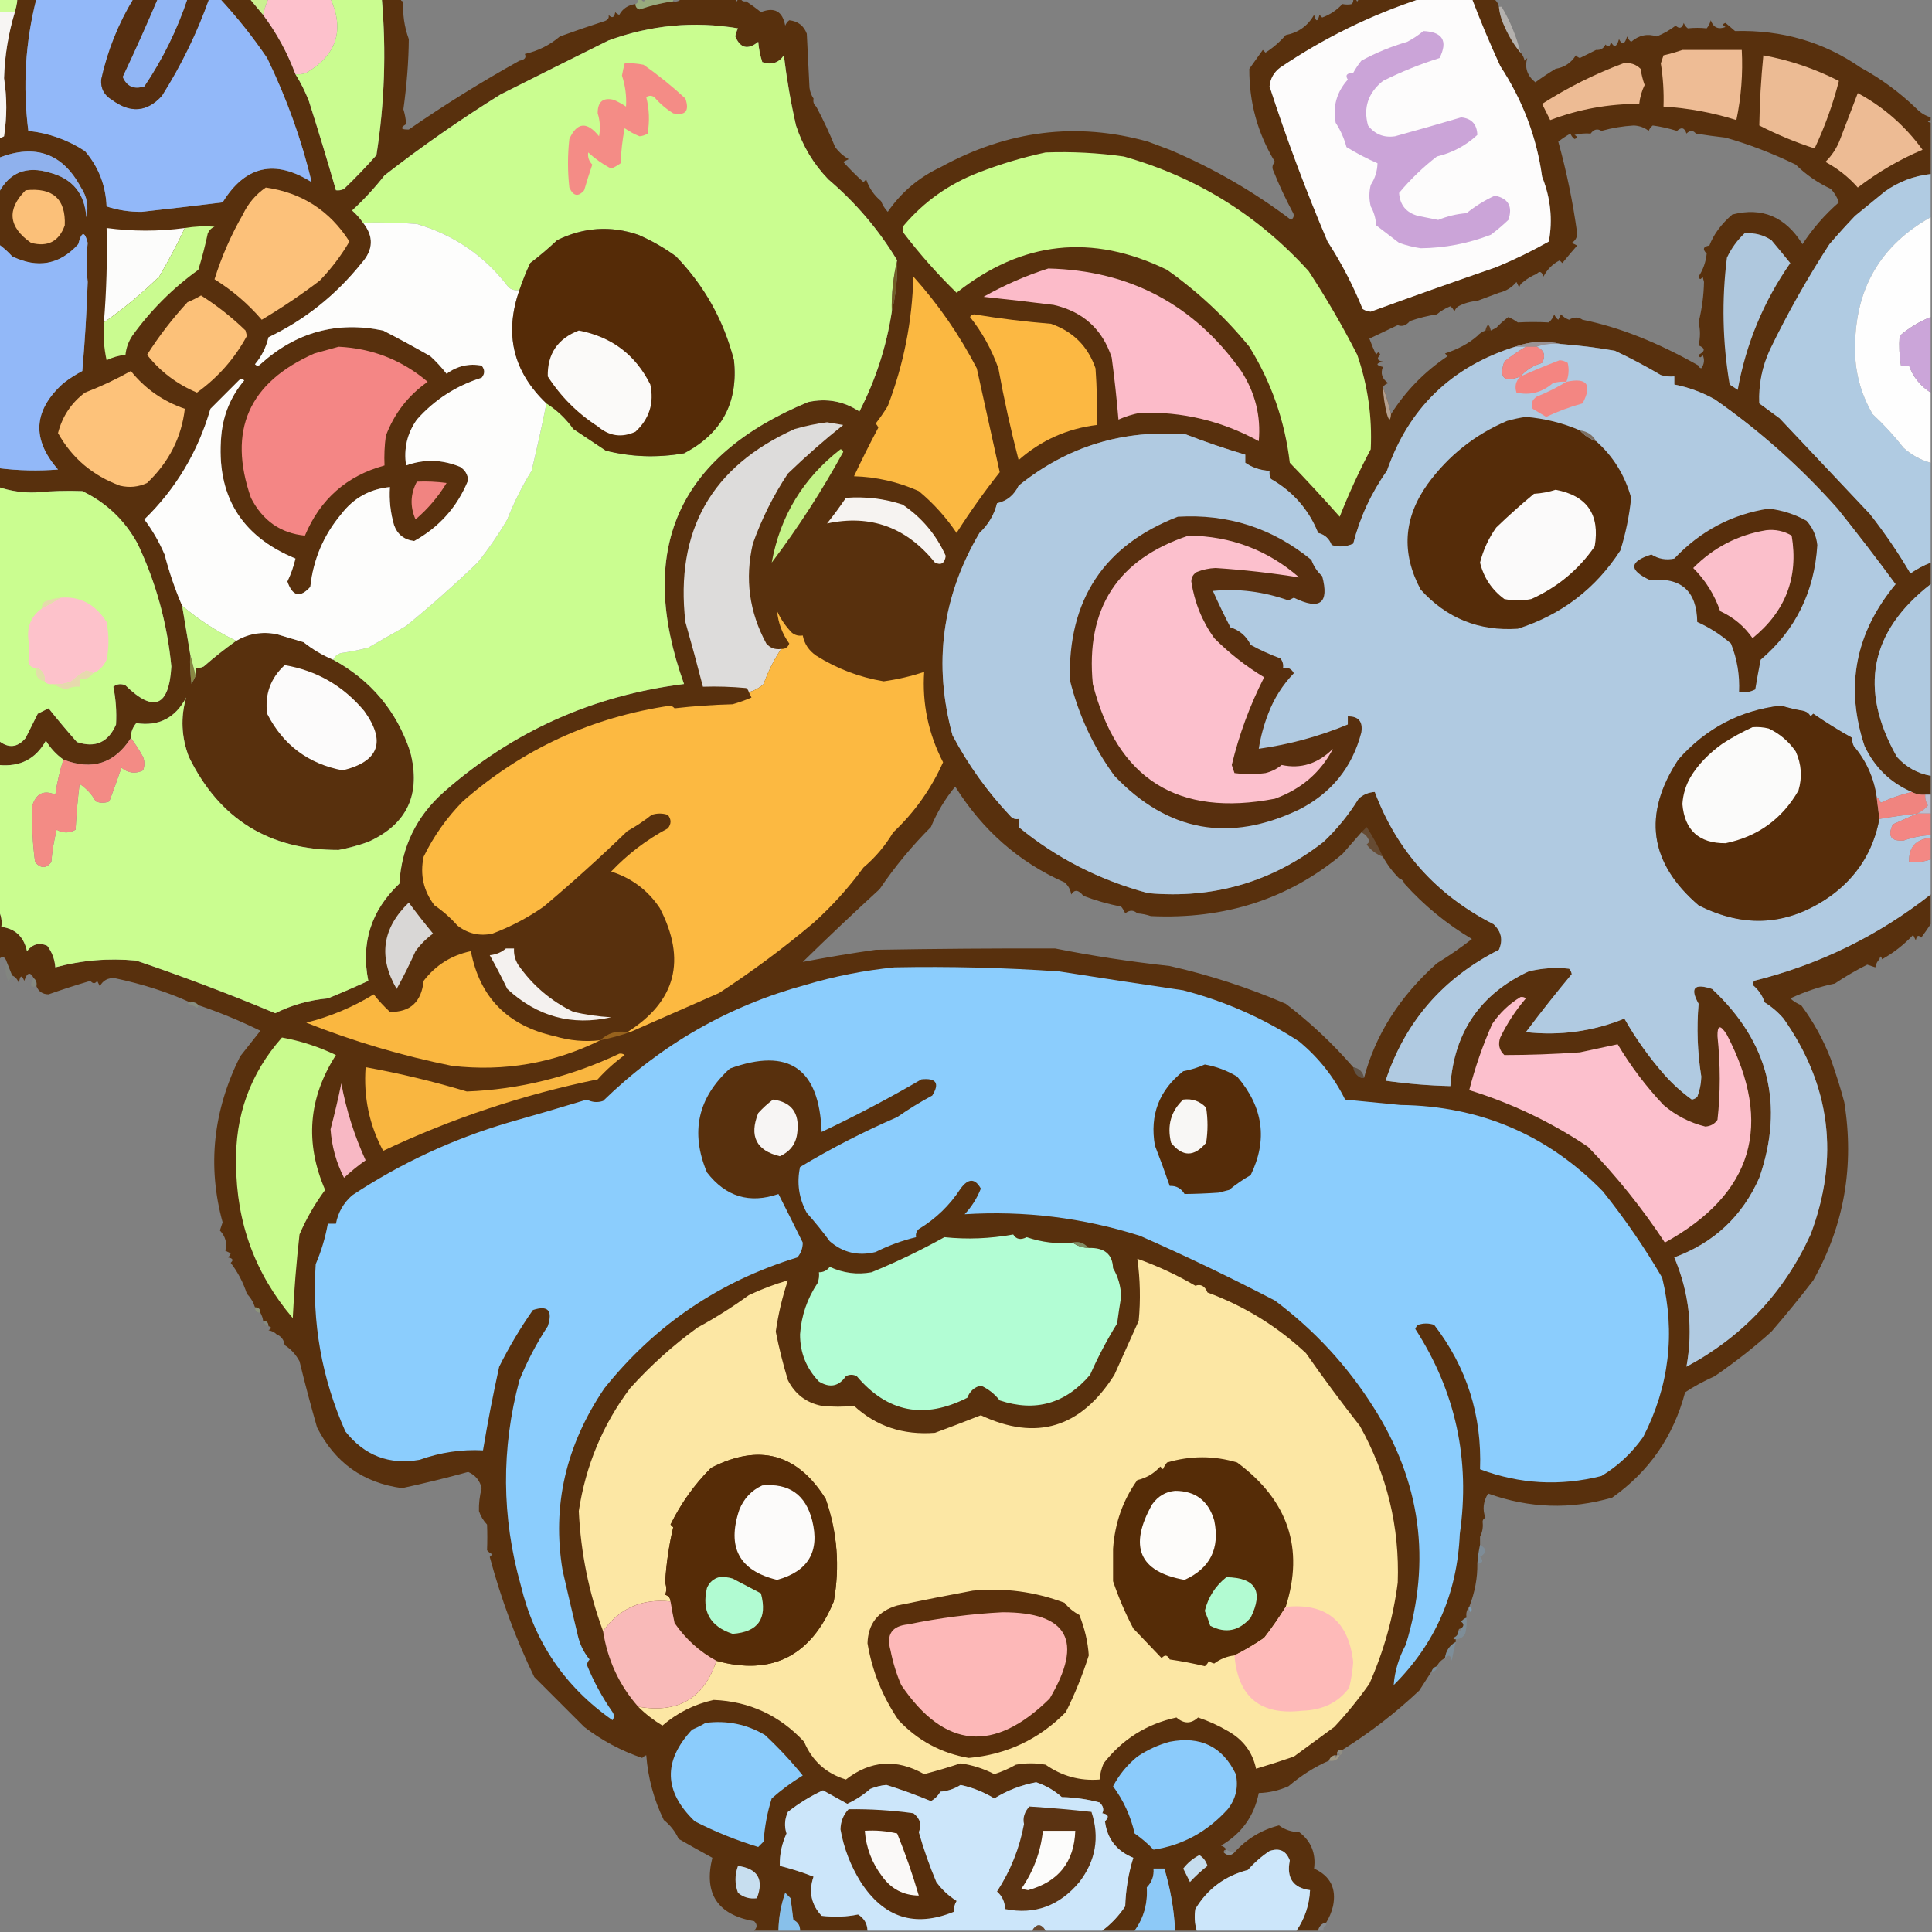 <?xml version="1.0" encoding="UTF-8"?>
<!DOCTYPE svg PUBLIC "-//W3C//DTD SVG 1.1//EN" "http://www.w3.org/Graphics/SVG/1.1/DTD/svg11.dtd">
<svg xmlns="http://www.w3.org/2000/svg" version="1.1" width="716px" height="716px" style="shape-rendering:geometricPrecision; text-rendering:geometricPrecision; image-rendering:optimizeQuality; fill-rule:evenodd; clip-rule:evenodd" xmlns:xlink="http://www.w3.org/1999/xlink">
<rect width="100%" height="100%" fill="#808080" stroke="none"/>
<g><path style="opacity:1" fill="#cdfd97" d="M -0.5,-0.5 C 1.833,-0.5 4.167,-0.5 6.5,-0.5C 6.371,1.216 6.038,2.883 5.5,4.5C 3.5,4.5 1.5,4.5 -0.5,4.5C -0.5,2.833 -0.5,1.167 -0.5,-0.5 Z"/></g>
<g><path style="opacity:0.97" fill="#572e0a" d="M 6.5,-0.5 C 8.833,-0.5 11.167,-0.5 13.5,-0.5C 9.388,15.597 8.388,31.93 10.5,48.5C 18.086,49.315 25.086,51.815 31.5,56C 36.511,61.845 39.178,68.678 39.5,76.5C 43.684,77.874 48.018,78.54 52.5,78.5C 62.504,77.4 72.504,76.233 82.5,75C 90.864,61.414 101.864,58.914 115.5,67.5C 111.779,51.859 106.279,36.526 99,21.5C 93.714,13.716 87.88,6.382 81.5,-0.5C 85.167,-0.5 88.833,-0.5 92.5,-0.5C 94.167,1.5 95.833,3.5 97.5,5.5C 102.516,12.193 106.516,19.526 109.5,27.5C 111.46,30.63 113.127,33.963 114.5,37.5C 117.991,48.468 121.325,59.468 124.5,70.5C 125.552,70.65 126.552,70.483 127.5,70C 131.71,65.959 135.71,61.792 139.5,57.5C 142.528,38.249 143.194,18.916 141.5,-0.5C 143.833,-0.5 146.167,-0.5 148.5,-0.5C 148.5,0.167 148.833,0.5 149.5,0.5C 149.153,5.172 149.82,9.839 151.5,14.5C 151.439,22.616 150.773,31.283 149.5,40.5C 150.073,42.354 150.407,44.187 150.5,46C 148.192,47.396 148.525,48.063 151.5,48C 164.862,38.763 178.529,30.263 192.5,22.5C 194.485,22.141 195.151,21.308 194.5,20C 199.401,18.883 203.734,16.716 207.5,13.5C 213.14,11.457 218.474,9.623 223.5,8C 225.224,7.552 225.891,6.718 225.5,5.5C 226.842,6.902 227.676,6.569 228,4.5C 228.414,4.957 228.914,5.291 229.5,5.5C 230.763,3.193 232.763,1.859 235.5,1.5C 235.47,2.497 235.97,3.164 237,3.5C 241.423,1.995 245.59,0.995 249.5,0.5C 250.791,0.737 251.791,0.404 252.5,-0.5C 259.167,-0.5 265.833,-0.5 272.5,-0.5C 272.833,0.833 273.167,0.833 273.5,-0.5C 273.833,-0.5 274.167,-0.5 274.5,-0.5C 274.842,0.338 275.508,0.672 276.5,0.5C 278.347,1.687 280.18,3.021 282,4.5C 287.007,2.504 290.007,4.171 291,9.5C 291.308,8.692 291.808,8.025 292.5,7.5C 295.737,7.859 297.903,9.526 299,12.5C 299.333,19.167 299.667,25.833 300,32.5C 300.21,34.058 300.71,35.392 301.5,36.5C 301.263,37.791 301.596,38.791 302.5,39.5C 305.188,44.551 307.521,49.551 309.5,54.5C 310.836,56.307 312.503,57.807 314.5,59C 313.833,59.333 313.167,59.667 312.5,60C 314.895,62.64 317.395,65.14 320,67.5C 320.333,67.167 320.667,66.833 321,66.5C 322.104,69.721 323.937,72.388 326.5,74.5C 327.072,75.973 327.905,77.307 329,78.5C 334.028,71.239 340.528,65.739 348.5,62C 373.419,48.268 399.086,45.102 425.5,52.5C 428.124,53.494 430.79,54.494 433.5,55.5C 449.596,62.306 464.596,70.973 478.5,81.5C 479.583,80.635 479.749,79.635 479,78.5C 476.388,73.61 474.054,68.61 472,63.5C 471.316,62.216 471.483,61.05 472.5,60C 466.091,49.434 462.924,37.934 463,25.5C 464.667,23.167 466.333,20.833 468,18.5C 468.333,18.833 468.667,19.167 469,19.5C 471.795,17.707 474.295,15.54 476.5,13C 481.188,12.081 484.688,9.58 487,5.5C 487.667,8.167 488.333,8.167 489,5.5C 489.333,5.833 489.667,6.167 490,6.5C 492.887,5.452 495.387,3.786 497.5,1.5C 498.773,1.746 499.94,1.746 501,1.5C 501.464,0.906 501.631,0.239 501.5,-0.5C 501.833,-0.5 502.167,-0.5 502.5,-0.5C 502.833,0.833 503.167,0.833 503.5,-0.5C 511.167,-0.5 518.833,-0.5 526.5,-0.5C 508.039,5.563 490.706,14.063 474.5,25C 472.129,26.743 470.795,29.077 470.5,32C 476.836,51.538 484.003,70.704 492,89.5C 497.129,97.424 501.462,105.758 505,114.5C 505.893,115.081 506.893,115.415 508,115.5C 523.434,109.869 538.934,104.369 554.5,99C 561.23,96.218 567.73,93.051 574,89.5C 575.473,81.344 574.639,73.344 571.5,65.5C 569.507,50.909 564.34,37.242 556,24.5C 552.198,16.253 548.698,7.919 545.5,-0.5C 548.167,-0.5 550.833,-0.5 553.5,-0.5C 554.551,0.222 555.218,1.222 555.5,2.5C 555.687,4.564 556.187,6.564 557,8.5C 558.854,12.962 561.021,16.629 563.5,19.5C 564.268,20.262 564.768,21.262 565,22.5C 565.333,22.167 565.667,21.833 566,21.5C 564.961,25.051 565.961,28.051 569,30.5C 571.479,28.686 573.979,27.019 576.5,25.5C 579.787,24.945 582.287,23.278 584,20.5C 584.414,20.957 584.914,21.291 585.5,21.5C 587.604,20.48 589.604,19.48 591.5,18.5C 593.124,18.64 594.29,17.973 595,16.5C 596.016,17.634 596.683,17.301 597,15.5C 598.16,17.797 599.16,17.464 600,14.5C 601.16,16.797 602.16,16.464 603,13.5C 603.308,14.308 603.808,14.975 604.5,15.5C 607.378,13.031 610.545,12.364 614,13.5C 616.557,12.458 618.89,11.124 621,9.5C 622.395,10.815 623.395,10.481 624,8.5C 624.308,9.308 624.808,9.975 625.5,10.5C 627.922,10.255 630.255,10.255 632.5,10.5C 633.251,9.624 633.751,8.624 634,7.5C 634.949,10.2 636.783,11.033 639.5,10C 638.304,9.346 638.304,8.846 639.5,8.5C 640.77,9.562 641.937,10.562 643,11.5C 660.336,11.028 675.836,15.528 689.5,25C 697.2,29.198 704.2,34.364 710.5,40.5C 711.899,41.89 713.566,42.89 715.5,43.5C 715.5,43.833 715.5,44.167 715.5,44.5C 714.167,44.833 714.167,45.167 715.5,45.5C 715.5,51.833 715.5,58.167 715.5,64.5C 709.26,65.191 703.593,67.357 698.5,71C 694.833,74 691.167,77 687.5,80C 684.207,83.447 681.04,86.947 678,90.5C 669.83,103.081 662.497,116.081 656,129.5C 653.04,135.859 651.706,142.525 652,149.5C 654.5,151.333 657,153.167 659.5,155C 670.695,166.86 681.861,178.693 693,190.5C 698.494,197.487 703.494,204.82 708,212.5C 710.373,210.88 712.873,209.546 715.5,208.5C 715.5,211.167 715.5,213.833 715.5,216.5C 692.953,234.049 688.787,255.382 703,280.5C 706.376,284.271 710.542,286.604 715.5,287.5C 715.5,289.833 715.5,292.167 715.5,294.5C 714.833,294.5 714.167,294.5 713.5,294.5C 711.708,294.634 710.042,294.301 708.5,293.5C 700.602,290.104 694.769,284.437 691,276.5C 683.717,254.55 687.551,234.55 702.5,216.5C 695.553,207.046 688.386,197.713 681,188.5C 667.272,173.089 652.105,159.589 635.5,148C 630.727,145.354 625.727,143.521 620.5,142.5C 620.5,141.5 620.5,140.5 620.5,139.5C 618.801,139.66 617.134,139.494 615.5,139C 609.973,135.736 604.306,132.736 598.5,130C 591.87,128.837 585.204,128.004 578.5,127.5C 572.756,126.117 567.09,126.45 561.5,128.5C 537.896,135.939 522.062,151.273 514,174.5C 508.195,182.669 504.029,191.669 501.5,201.5C 498.894,202.652 496.227,202.818 493.5,202C 492.624,199.624 490.958,198.124 488.5,197.5C 485.007,188.837 479.174,182.171 471,177.5C 470.517,176.552 470.351,175.552 470.5,174.5C 467.163,174.323 464.163,173.323 461.5,171.5C 461.5,170.5 461.5,169.5 461.5,168.5C 454.09,166.308 446.757,163.808 439.5,161C 416.181,159.109 395.515,165.443 377.5,180C 375.826,183.519 373.159,185.685 369.5,186.5C 368.478,190.724 366.311,194.391 363,197.5C 349.11,221.068 345.776,246.068 353,272.5C 358.812,283.478 365.979,293.478 374.5,302.5C 375.325,303.386 376.325,303.719 377.5,303.5C 377.5,304.5 377.5,305.5 377.5,306.5C 391.516,318.01 407.516,326.177 425.5,331C 449.786,333.183 471.453,326.85 490.5,312C 495.552,307.217 499.885,301.883 503.5,296C 505.217,294.441 507.217,293.608 509.5,293.5C 517.722,315.4 532.389,331.734 553.5,342.5C 556.421,345.219 557.088,348.386 555.5,352C 534.742,362.492 520.742,378.659 513.5,400.5C 521.462,401.64 529.462,402.307 537.5,402.5C 538.858,382.605 548.525,368.438 566.5,360C 571.455,358.782 576.455,358.449 581.5,359C 582.022,359.561 582.355,360.228 582.5,361C 576.657,368.012 570.99,375.178 565.5,382.5C 578.105,383.904 590.272,382.237 602,377.5C 606.24,384.956 611.24,391.956 617,398.5C 620.047,401.883 623.38,404.883 627,407.5C 627.772,407.355 628.439,407.022 629,406.5C 629.935,404.091 630.435,401.591 630.5,399C 629.067,389.955 628.734,380.955 629.5,372C 626.2,366.125 627.867,364.292 634.5,366.5C 655.511,386.147 661.345,409.481 652,436.5C 645.696,450.748 635.196,460.582 620.5,466C 626.037,479.085 627.537,492.585 625,506.5C 645.863,495.306 661.196,478.972 671,457.5C 681.766,428.963 678.433,402.296 661,377.5C 658.961,375.126 656.628,373.126 654,371.5C 653.106,368.867 651.606,366.7 649.5,365C 649.667,364.5 649.833,364 650,363.5C 674.173,357.496 696.006,346.83 715.5,331.5C 715.5,335.167 715.5,338.833 715.5,342.5C 714.307,344.3 713.14,345.967 712,347.5C 710.984,346.366 710.317,346.699 710,348.5C 709.667,347.833 709.333,347.167 709,346.5C 705.626,350.102 701.793,353.102 697.5,355.5C 697.167,354.167 696.833,354.167 696.5,355.5C 695.732,356.263 695.232,357.263 695,358.5C 694,358.167 693,357.833 692,357.5C 687.836,359.581 683.836,361.914 680,364.5C 674.59,365.585 669.09,367.419 663.5,370C 664.665,371.084 665.998,371.917 667.5,372.5C 672.135,378.759 675.802,385.426 678.5,392.5C 680.6,398.45 682.266,403.784 683.5,408.5C 687.286,432.135 683.452,454.135 672,474.5C 666.999,480.998 661.833,487.331 656.5,493.5C 650.273,499.14 643.273,504.64 635.5,510C 631.098,512.006 627.431,514.006 624.5,516C 620.192,532.299 611.192,545.299 597.5,555C 582.083,559.502 566.749,559.002 551.5,553.5C 549.675,556.423 549.341,559.423 550.5,562.5C 549.662,562.842 549.328,563.508 549.5,564.5C 549.634,566.292 549.301,567.958 548.5,569.5C 548.5,570.5 548.5,571.5 548.5,572.5C 548.007,574.806 547.674,577.139 547.5,579.5C 547.582,584.776 546.582,590.11 544.5,595.5C 543.566,596.568 543.232,597.901 543.5,599.5C 542.711,599.783 542.044,600.283 541.5,601C 542.598,601.77 542.598,602.603 541.5,603.5C 540.833,603.5 540.5,603.833 540.5,604.5C 540.423,605.75 539.756,606.583 538.5,607C 538.728,607.399 539.062,607.565 539.5,607.5C 539.5,607.833 539.5,608.167 539.5,608.5C 537.178,609.802 535.845,611.802 535.5,614.5C 534.167,615.167 533.167,616.167 532.5,617.5C 531.5,617.833 530.833,618.5 530.5,619.5C 529.011,621.805 527.511,624.138 526,626.5C 517.203,634.803 507.703,642.136 497.5,648.5C 496.508,648.328 495.842,648.662 495.5,649.5C 495.5,649.833 495.5,650.167 495.5,650.5C 495.167,650.5 494.833,650.5 494.5,650.5C 493.5,650.833 492.833,651.5 492.5,652.5C 487.314,654.75 482.314,657.917 477.5,662C 473.986,663.562 470.319,664.395 466.5,664.5C 464.797,673.05 460.13,679.55 452.5,684C 453.416,684.278 454.082,684.778 454.5,685.5C 453.833,685.5 453.5,685.833 453.5,686.5C 454.833,687.833 456.167,687.833 457.5,686.5C 462.031,681.488 467.531,678.155 474,676.5C 476.166,678.121 478.666,678.955 481.5,679C 485.895,682.357 487.728,686.857 487,692.5C 493.04,695.247 495.373,699.913 494,706.5C 493.434,708.723 492.6,710.723 491.5,712.5C 489.856,712.81 488.856,713.81 488.5,715.5C 485.833,715.5 483.167,715.5 480.5,715.5C 483.565,710.973 485.231,705.973 485.5,700.5C 479.211,699.652 476.711,695.985 478,689.5C 476.666,685.896 474.166,684.729 470.5,686C 467.537,687.961 464.871,690.294 462.5,693C 453.972,695.206 447.472,700.04 443,707.5C 442.57,710.192 442.737,712.859 443.5,715.5C 440.833,715.5 438.167,715.5 435.5,715.5C 435.094,707.652 433.76,699.985 431.5,692.5C 430.167,692.5 428.833,692.5 427.5,692.5C 427.736,695.226 426.903,697.559 425,699.5C 425.386,705.457 423.886,710.791 420.5,715.5C 416.5,715.5 412.5,715.5 408.5,715.5C 411.804,713.027 414.638,710.027 417,706.5C 417.219,700.197 418.219,694.197 420,688.5C 413.825,686.001 410.325,681.501 409.5,675C 411.141,673.354 410.807,672.354 408.5,672C 409.214,670.657 408.88,669.324 407.5,668C 402.949,666.785 398.282,666.119 393.5,666C 390.726,663.529 387.56,661.695 384,660.5C 378.403,661.555 373.237,663.555 368.5,666.5C 364.611,664.139 360.444,662.472 356,661.5C 353.734,662.956 351.234,663.79 348.5,664C 347.667,665.5 346.5,666.667 345,667.5C 339.586,665.249 334.086,663.249 328.5,661.5C 326.423,661.692 324.423,662.192 322.5,663C 319.926,665.243 317.092,667.076 314,668.5C 311,666.833 308,665.167 305,663.5C 300.381,665.646 296.048,668.312 292,671.5C 290.786,674.189 290.619,676.856 291.5,679.5C 289.716,683.366 288.883,687.366 289,691.5C 293.288,692.571 297.455,693.904 301.5,695.5C 299.619,700.982 300.619,705.815 304.5,710C 309.294,710.555 313.794,710.388 318,709.5C 320.265,710.916 321.431,712.916 321.5,715.5C 313.167,715.5 304.833,715.5 296.5,715.5C 296.539,713.641 295.706,712.308 294,711.5C 293.667,708.833 293.333,706.167 293,703.5C 292.333,702.833 291.667,702.167 291,701.5C 289.414,706.017 288.58,710.684 288.5,715.5C 285.5,715.5 282.5,715.5 279.5,715.5C 280.684,714.312 280.684,713.145 279.5,712C 265.899,709.616 260.733,701.783 264,688.5C 259.855,686.241 255.689,683.907 251.5,681.5C 250.239,678.736 248.405,676.403 246,674.5C 242.321,666.939 240.154,658.939 239.5,650.5C 238.914,650.709 238.414,651.043 238,651.5C 230.181,648.841 223.015,645.008 216.5,640C 210.279,633.779 204.113,627.613 198,621.5C 191.202,607.471 185.702,592.638 181.5,577C 181.833,576.667 182.167,576.333 182.5,576C 181.692,575.692 181.025,575.192 180.5,574.5C 180.623,571.289 180.623,568.122 180.5,565C 179.13,563.559 178.13,561.892 177.5,560C 177.419,557.24 177.753,554.407 178.5,551.5C 177.825,548.651 176.158,546.651 173.5,545.5C 165.135,547.791 156.969,549.791 149,551.5C 134.616,549.548 124.116,542.048 117.5,529C 115.266,521.226 113.099,513.059 111,504.5C 109.64,501.977 107.807,499.977 105.5,498.5C 105.262,496.596 104.262,495.262 102.5,494.5C 101.737,493.732 100.737,493.232 99.5,493C 100.738,492.31 100.738,491.81 99.5,491.5C 99.5,490.167 98.833,489.5 97.5,489.5C 97.436,488.635 97.103,487.635 96.5,486.5C 96.5,485.167 95.833,484.5 94.5,484.5C 93.89,482.566 92.89,480.899 91.5,479.5C 90.163,475.327 88.163,471.494 85.5,468C 86.634,466.984 86.301,466.317 84.5,466C 84.957,465.586 85.291,465.086 85.5,464.5C 84.833,464.167 84.167,463.833 83.5,463.5C 84.255,460.781 83.589,458.281 81.5,456C 81.833,455 82.167,454 82.5,453C 76.791,432.142 78.958,411.642 89,391.5C 91.5,388.333 94,385.167 96.5,382C 89.085,378.358 81.419,375.191 73.5,372.5C 72.791,371.596 71.791,371.263 70.5,371.5C 62.275,367.72 52.941,364.72 42.5,362.5C 39.994,362.335 38.161,363.335 37,365.5C 36.667,364.833 36.333,364.167 36,363.5C 35.259,364.641 34.425,364.641 33.5,363.5C 28.294,365.018 23.127,366.685 18,368.5C 15.817,368.478 14.317,367.478 13.5,365.5C 13.737,364.209 13.404,363.209 12.5,362.5C 11.185,360.024 10.018,360.358 9,363.5C 8.026,361.122 7.359,361.456 7,364.5C 6.623,363.058 5.79,362.058 4.5,361.5C 3.833,359.833 3.167,358.167 2.5,356.5C 1.895,354.519 0.895,354.185 -0.5,355.5C -0.5,349.5 -0.5,343.5 -0.5,337.5C 0.461,339.265 0.795,341.265 0.5,343.5C 5.664,344.158 8.831,347.158 10,352.5C 12.066,349.868 14.566,349.201 17.5,350.5C 19.287,352.858 20.287,355.525 20.5,358.5C 30.327,355.853 40.327,355.019 50.5,356C 67.9,361.911 85.067,368.411 102,375.5C 108.14,372.447 114.64,370.614 121.5,370C 126.646,367.905 131.646,365.739 136.5,363.5C 133.693,349.432 137.526,337.432 148,327.5C 148.81,313.866 154.31,302.532 164.5,293.5C 189.967,271.084 219.634,257.751 253.5,253.5C 235.72,203.905 251.054,169.072 299.5,149C 306.411,147.51 312.744,148.677 318.5,152.5C 324.5,140.829 328.5,128.496 330.5,115.5C 331.996,109.395 332.663,103.062 332.5,96.5C 325.679,85.171 317.179,75.171 307,66.5C 301.478,60.796 297.478,54.129 295,46.5C 293.048,37.907 291.548,29.24 290.5,20.5C 288.559,23.334 285.893,24.168 282.5,23C 281.726,20.595 281.226,18.095 281,15.5C 277.197,18.575 274.364,17.908 272.5,13.5C 272.68,12.446 273.013,11.446 273.5,10.5C 257.193,7.755 241.193,9.255 225.5,15C 212.213,21.586 198.879,28.253 185.5,35C 170.609,44.272 156.275,54.272 142.5,65C 138.868,69.634 134.868,73.967 130.5,78C 132.07,79.397 133.404,80.897 134.5,82.5C 138.58,87.568 138.413,92.568 134,97.5C 124.472,109.385 112.972,118.551 99.5,125C 98.637,128.726 96.971,132.059 94.5,135C 95.167,135.667 95.833,135.667 96.5,135C 109.654,123.089 124.82,118.922 142,122.5C 147.913,125.54 153.747,128.706 159.5,132C 161.684,134.016 163.684,136.183 165.5,138.5C 169.477,135.611 173.811,134.611 178.5,135.5C 179.747,137.006 179.747,138.506 178.5,140C 169.041,142.969 161.041,148.136 154.5,155.5C 150.909,160.564 149.576,166.231 150.5,172.5C 157.121,170.089 163.788,170.256 170.5,173C 172.357,174.182 173.357,175.849 173.5,178C 169.498,187.837 162.832,195.337 153.5,200.5C 149.73,200.038 147.23,198.038 146,194.5C 144.691,189.934 144.191,185.267 144.5,180.5C 137.067,181.217 131.067,184.551 126.5,190.5C 119.936,198.299 116.103,207.299 115,217.5C 111.221,221.682 108.388,221.016 106.5,215.5C 107.81,212.794 108.81,209.961 109.5,207C 89.243,198.67 80.077,183.503 82,161.5C 82.698,153.729 85.531,146.896 90.5,141C 89.833,140.333 89.167,140.333 88.5,141C 85,144.5 81.5,148 78,151.5C 73.357,167.482 65.19,181.149 53.5,192.5C 56.505,196.506 59.005,200.84 61,205.5C 62.726,212.111 64.892,218.444 67.5,224.5C 68.5,230.5 69.5,236.5 70.5,242.5C 70.335,246.182 70.501,249.848 71,253.5C 71.513,252.473 72.013,251.473 72.5,250.5C 72.5,249.5 72.5,248.5 72.5,247.5C 73.552,247.649 74.552,247.483 75.5,247C 79.394,243.596 83.394,240.429 87.5,237.5C 92.108,234.817 97.108,233.984 102.5,235C 105.833,236 109.167,237 112.5,238C 115.897,240.696 119.564,242.862 123.5,244.5C 137.473,252.129 146.973,263.462 152,278.5C 156.139,294.267 150.972,305.434 136.5,312C 132.916,313.292 129.249,314.292 125.5,315C 99.766,315.053 81.266,303.553 70,280.5C 67.215,273.168 66.882,265.835 69,258.5C 64.968,266.098 58.801,269.265 50.5,268C 49.139,269.584 48.472,271.418 48.5,273.5C 42.447,282.961 34.113,285.628 23.5,281.5C 20.895,279.663 18.728,277.33 17,274.5C 13.258,281.289 7.425,284.289 -0.5,283.5C -0.5,280.5 -0.5,277.5 -0.5,274.5C 3.159,277.419 6.492,277.085 9.5,273.5C 11,270.5 12.5,267.5 14,264.5C 15.333,263.833 16.667,263.167 18,262.5C 21.381,266.759 24.881,270.926 28.5,275C 35.307,277.285 40.141,275.118 43,268.5C 43.259,263.733 42.925,259.066 42,254.5C 43.388,253.446 44.888,253.28 46.5,254C 56.981,264.24 62.648,261.907 63.5,247C 61.983,231.073 57.817,215.906 51,201.5C 46.237,192.79 39.403,186.29 30.5,182C 24.674,181.794 18.84,181.961 13,182.5C 8.337,182.632 3.837,181.965 -0.5,180.5C -0.5,178.167 -0.5,175.833 -0.5,173.5C 6.815,174.415 14.148,174.582 21.5,174C 11.647,162.742 12.314,152.075 23.5,142C 25.699,140.303 28.032,138.803 30.5,137.5C 31.456,126.519 32.122,115.519 32.5,104.5C 32.009,99.587 32.009,94.754 32.5,90C 31.39,85.563 30.224,85.73 29,90.5C 22.113,98.1 13.946,99.6 4.5,95C 2.963,93.293 1.296,91.793 -0.5,90.5C -0.5,84.167 -0.5,77.833 -0.5,71.5C 3.535,63.859 9.868,61.359 18.5,64C 26.88,66.23 31.38,71.73 32,80.5C 32.908,76.511 32.241,72.845 30,69.5C 23.299,56.873 13.133,53.206 -0.5,58.5C -0.5,56.167 -0.5,53.833 -0.5,51.5C 0.15,51.196 0.817,50.863 1.5,50.5C 2.606,43.345 2.606,36.178 1.5,29C 1.753,20.607 3.086,12.441 5.5,4.5C 6.038,2.883 6.371,1.216 6.5,-0.5 Z M 628.5,49.5 C 632.142,50.08 635.809,50.58 639.5,51C 648.119,53.446 656.786,56.779 665.5,61C 669.311,64.74 673.644,67.74 678.5,70C 679.87,71.441 680.87,73.108 681.5,75C 676.225,79.601 671.725,84.767 668,90.5C 661.713,80.336 653.047,76.67 642,79.5C 637.917,83.006 635.083,86.84 633.5,91C 631.193,91.354 630.859,92.354 632.5,94C 632.182,97.108 631.182,99.941 629.5,102.5C 629.846,103.696 630.346,103.696 631,102.5C 631.167,103.167 631.333,103.833 631.5,104.5C 631.414,109.444 630.747,114.444 629.5,119.5C 630.177,122.185 630.177,125.018 629.5,128C 632.028,129.017 632.028,130.184 629.5,131.5C 629.846,132.696 630.346,132.696 631,131.5C 631.798,133.259 631.631,134.926 630.5,136.5C 629.893,136.376 629.56,136.043 629.5,135.5C 614.286,126.866 599.953,121.199 586.5,118.5C 584.919,117.421 583.253,117.421 581.5,118.5C 580.328,118.081 579.328,117.415 578.5,116.5C 578.167,117.167 577.833,117.833 577.5,118.5C 576.808,117.975 576.308,117.308 576,116.5C 575.581,117.672 574.915,118.672 574,119.5C 570.086,119.29 566.253,119.29 562.5,119.5C 561.469,118.751 560.302,118.085 559,117.5C 557.333,118.733 555.833,120.067 554.5,121.5C 553.833,121.833 553.167,122.167 552.5,122.5C 551.833,119.833 551.167,119.833 550.5,122.5C 549.29,122.932 548.29,123.599 547.5,124.5C 544.367,127.253 540.367,129.42 535.5,131C 535.833,131.333 536.167,131.667 536.5,132C 527.921,137.744 520.921,144.911 515.5,153.5C 514.743,150.01 513.743,146.677 512.5,143.5C 512.918,142.778 513.584,142.278 514.5,142C 512.192,140.412 511.525,138.412 512.5,136C 509.833,135.333 509.833,134.667 512.5,134C 510.431,133.676 510.098,132.842 511.5,131.5C 511.154,130.304 510.654,130.304 510,131.5C 509.069,129.541 508.236,127.541 507.5,125.5C 510.677,123.994 514.177,122.327 518,120.5C 519.609,121.15 521.109,120.65 522.5,119C 525.768,117.85 529.101,117.016 532.5,116.5C 533.937,115.275 535.604,114.275 537.5,113.5C 538.192,114.025 538.692,114.692 539,115.5C 539.278,114.584 539.778,113.918 540.5,113.5C 542.599,112.388 544.933,111.721 547.5,111.5C 550.081,110.512 552.748,109.512 555.5,108.5C 558.063,107.931 560.23,106.597 562,104.5C 562.333,105.167 562.667,105.833 563,106.5C 563.278,105.584 563.778,104.918 564.5,104.5C 565.965,103.263 567.632,102.263 569.5,101.5C 570.566,100.308 571.399,100.641 572,102.5C 573.395,99.832 575.395,97.832 578,96.5C 578.333,96.833 578.667,97.167 579,97.5C 581.096,94.916 582.929,92.75 584.5,91C 583.833,90.667 583.167,90.333 582.5,90C 583.804,89.196 584.471,88.029 584.5,86.5C 582.927,74.969 580.594,63.635 577.5,52.5C 578.885,51.386 580.385,50.386 582,49.5C 582.308,50.308 582.808,50.975 583.5,51.5C 584.696,51.154 584.696,50.654 583.5,50C 585.473,49.505 587.473,49.338 589.5,49.5C 590.635,47.912 591.969,47.579 593.5,48.5C 597.415,47.403 601.415,46.736 605.5,46.5C 607.641,46.613 609.475,47.28 611,48.5C 611.308,47.692 611.808,47.025 612.5,46.5C 615.269,46.859 618.269,47.526 621.5,48.5C 623.156,46.978 624.323,47.311 625,49.5C 626.292,48.209 627.458,48.209 628.5,49.5 Z M 421.5,338.5 C 423.183,338.619 424.85,338.952 426.5,339.5C 454.002,340.78 477.668,333.113 497.5,316.5C 499.833,313.833 502.167,311.167 504.5,308.5C 506.026,309.105 507.026,310.271 507.5,312C 507.167,312.333 506.833,312.667 506.5,313C 508.07,315.07 510.07,316.57 512.5,317.5C 514.115,320.45 516.115,323.116 518.5,325.5C 519.5,325.833 520.167,326.5 520.5,327.5C 527.729,335.551 536.062,342.384 545.5,348C 541.341,351.247 537.008,354.247 532.5,357C 518.718,369.315 509.718,383.482 505.5,399.5C 505.106,397.29 503.773,395.957 501.5,395.5C 493.968,386.801 485.634,378.967 476.5,372C 462.688,366.03 448.354,361.363 433.5,358C 418.99,356.422 404.823,354.256 391,351.5C 368.92,351.448 346.753,351.615 324.5,352C 315.452,353.286 306.452,354.786 297.5,356.5C 306.788,347.41 316.288,338.41 326,329.5C 331.578,321.251 337.912,313.584 345,306.5C 347.26,301.049 350.26,296.049 354,291.5C 364.174,307.73 377.674,319.564 394.5,327C 395.893,328.171 396.727,329.671 397,331.5C 398.193,329.557 399.693,329.724 401.5,332C 405.995,333.718 410.662,335.051 415.5,336C 416.126,336.75 416.626,337.584 417,338.5C 418.616,337.199 420.116,337.199 421.5,338.5 Z"/></g>
<g><path style="opacity:1" fill="#92b8f9" d="M 13.5,-0.5 C 25.5,-0.5 37.5,-0.5 49.5,-0.5C 43.849,8.807 39.849,18.807 37.5,29.5C 37.279,32.791 38.613,35.291 41.5,37C 48.339,42.06 54.506,41.56 60,35.5C 67.19,24.121 73.023,12.121 77.5,-0.5C 78.833,-0.5 80.167,-0.5 81.5,-0.5C 87.88,6.382 93.714,13.716 99,21.5C 106.279,36.526 111.779,51.859 115.5,67.5C 101.864,58.914 90.864,61.414 82.5,75C 72.504,76.233 62.504,77.4 52.5,78.5C 48.018,78.54 43.684,77.874 39.5,76.5C 39.178,68.678 36.511,61.845 31.5,56C 25.086,51.815 18.086,49.315 10.5,48.5C 8.388,31.93 9.388,15.597 13.5,-0.5 Z"/></g>
<g><path style="opacity:1" fill="#562e0f" d="M 49.5,-0.5 C 52.5,-0.5 55.5,-0.5 58.5,-0.5C 54.359,9.255 50.026,18.922 45.5,28.5C 46.98,32.05 49.647,33.217 53.5,32C 60.316,21.868 65.65,11.035 69.5,-0.5C 72.167,-0.5 74.833,-0.5 77.5,-0.5C 73.023,12.121 67.19,24.121 60,35.5C 54.506,41.56 48.339,42.06 41.5,37C 38.613,35.291 37.279,32.791 37.5,29.5C 39.849,18.807 43.849,8.807 49.5,-0.5 Z"/></g>
<g><path style="opacity:1" fill="#91b6f5" d="M 58.5,-0.5 C 62.167,-0.5 65.833,-0.5 69.5,-0.5C 65.65,11.035 60.316,21.868 53.5,32C 49.647,33.217 46.98,32.05 45.5,28.5C 50.026,18.922 54.359,9.255 58.5,-0.5 Z"/></g>
<g><path style="opacity:1" fill="#cbf091" d="M 92.5,-0.5 C 94.833,-0.5 97.167,-0.5 99.5,-0.5C 98.637,1.421 97.971,3.421 97.5,5.5C 95.833,3.5 94.167,1.5 92.5,-0.5 Z"/></g>
<g><path style="opacity:1" fill="#fdc1cc" d="M 99.5,-0.5 C 107.167,-0.5 114.833,-0.5 122.5,-0.5C 127.75,11.203 124.75,20.369 113.5,27C 112.207,27.49 110.873,27.657 109.5,27.5C 106.516,19.526 102.516,12.193 97.5,5.5C 97.971,3.421 98.637,1.421 99.5,-0.5 Z"/></g>
<g><path style="opacity:1" fill="#cafc90" d="M 122.5,-0.5 C 128.833,-0.5 135.167,-0.5 141.5,-0.5C 143.194,18.916 142.528,38.249 139.5,57.5C 135.71,61.792 131.71,65.959 127.5,70C 126.552,70.483 125.552,70.65 124.5,70.5C 121.325,59.468 117.991,48.468 114.5,37.5C 113.127,33.963 111.46,30.63 109.5,27.5C 110.873,27.657 112.207,27.49 113.5,27C 124.75,20.369 127.75,11.203 122.5,-0.5 Z"/></g>
<g><path style="opacity:0.008" fill="#532a04" d="M 149.5,-0.5 C 149.833,-0.5 150.167,-0.5 150.5,-0.5C 150.315,0.17 149.981,0.17 149.5,-0.5 Z"/></g>
<g><path style="opacity:0.409" fill="#bbe87a" d="M 236.5,-0.5 C 236.833,-0.5 237.167,-0.5 237.5,-0.5C 238.167,0.833 238.833,0.833 239.5,-0.5C 242.833,-0.5 246.167,-0.5 249.5,-0.5C 249.5,-0.167 249.5,0.167 249.5,0.5C 245.59,0.995 241.423,1.995 237,3.5C 235.97,3.164 235.47,2.497 235.5,1.5C 236.338,1.158 236.672,0.492 236.5,-0.5 Z"/></g>
<g><path style="opacity:0.004" fill="#532a04" d="M 276.5,-0.5 C 276.833,-0.5 277.167,-0.5 277.5,-0.5C 277.315,0.17 276.981,0.17 276.5,-0.5 Z"/></g>
<g><path style="opacity:0.999" fill="#fdfcfc" d="M 526.5,-0.5 C 532.833,-0.5 539.167,-0.5 545.5,-0.5C 548.698,7.919 552.198,16.253 556,24.5C 564.34,37.242 569.507,50.909 571.5,65.5C 574.639,73.344 575.473,81.344 574,89.5C 567.73,93.051 561.23,96.218 554.5,99C 538.934,104.369 523.434,109.869 508,115.5C 506.893,115.415 505.893,115.081 505,114.5C 501.462,105.758 497.129,97.424 492,89.5C 484.003,70.704 476.836,51.538 470.5,32C 470.795,29.077 472.129,26.743 474.5,25C 490.706,14.063 508.039,5.563 526.5,-0.5 Z"/></g>
<g><path style="opacity:0.012" fill="#532a04" d="M 556.5,1.5 C 557.833,2.167 557.833,2.167 556.5,1.5 Z"/></g>
<g><path style="opacity:1" fill="#f7f5f3" d="M -0.5,4.5 C 1.5,4.5 3.5,4.5 5.5,4.5C 3.086,12.441 1.753,20.607 1.5,29C 2.606,36.178 2.606,43.345 1.5,50.5C 0.817,50.863 0.15,51.196 -0.5,51.5C -0.5,35.833 -0.5,20.167 -0.5,4.5 Z"/></g>
<g><path style="opacity:0.503" fill="#e7e0da" d="M 555.5,2.5 C 555.833,2.5 556.167,2.5 556.5,2.5C 559.65,7.805 561.984,13.472 563.5,19.5C 561.021,16.629 558.854,12.962 557,8.5C 556.187,6.564 555.687,4.564 555.5,2.5 Z"/></g>
<g><path style="opacity:1" fill="#cafd90" d="M 332.5,96.5 C 331.004,102.605 330.337,108.938 330.5,115.5C 328.5,128.496 324.5,140.829 318.5,152.5C 312.744,148.677 306.411,147.51 299.5,149C 251.054,169.072 235.72,203.905 253.5,253.5C 219.634,257.751 189.967,271.084 164.5,293.5C 154.31,302.532 148.81,313.866 148,327.5C 137.526,337.432 133.693,349.432 136.5,363.5C 131.646,365.739 126.646,367.905 121.5,370C 114.64,370.614 108.14,372.447 102,375.5C 85.067,368.411 67.9,361.911 50.5,356C 40.327,355.019 30.327,355.853 20.5,358.5C 20.287,355.525 19.287,352.858 17.5,350.5C 14.566,349.201 12.066,349.868 10,352.5C 8.831,347.158 5.664,344.158 0.5,343.5C 0.795,341.265 0.461,339.265 -0.5,337.5C -0.5,319.5 -0.5,301.5 -0.5,283.5C 7.425,284.289 13.258,281.289 17,274.5C 18.728,277.33 20.895,279.663 23.5,281.5C 22.139,285.709 21.139,290.042 20.5,294.5C 16.253,292.706 13.419,294.039 12,298.5C 11.728,305.512 12.061,312.512 13,319.5C 15.112,321.922 17.112,321.922 19,319.5C 19.34,315.442 20.007,311.442 21,307.5C 23.333,308.833 25.667,308.833 28,307.5C 28.327,301.512 28.827,295.846 29.5,290.5C 32.024,292.19 34.024,294.357 35.5,297C 37.167,297.667 38.833,297.667 40.5,297C 42.053,292.937 43.553,288.77 45,284.5C 47.5,286.536 50.167,286.87 53,285.5C 53.667,283.833 53.667,282.167 53,280.5C 51.611,277.974 50.111,275.641 48.5,273.5C 48.472,271.418 49.139,269.584 50.5,268C 58.801,269.265 64.968,266.098 69,258.5C 66.882,265.835 67.215,273.168 70,280.5C 81.266,303.553 99.766,315.053 125.5,315C 129.249,314.292 132.916,313.292 136.5,312C 150.972,305.434 156.139,294.267 152,278.5C 146.973,263.462 137.473,252.129 123.5,244.5C 124.058,243.21 125.058,242.377 126.5,242C 129.877,241.548 133.211,240.882 136.5,240C 141.13,237.338 145.797,234.672 150.5,232C 159.631,224.538 168.464,216.705 177,208.5C 181.057,203.442 184.724,198.108 188,192.5C 190.473,186.221 193.473,180.221 197,174.5C 199.074,165.937 200.907,157.604 202.5,149.5C 206.416,151.975 209.75,155.142 212.5,159C 216.5,161.667 220.5,164.333 224.5,167C 233.904,169.376 243.57,169.709 253.5,168C 267.48,160.687 273.647,149.187 272,133.5C 268.195,118.718 261.028,105.885 250.5,95C 246.159,91.828 241.492,89.161 236.5,87C 226.285,83.54 216.285,84.207 206.5,89C 203.314,92.021 199.98,94.854 196.5,97.5C 194.955,100.814 193.621,104.147 192.5,107.5C 191.022,107.762 189.689,107.429 188.5,106.5C 179.779,94.966 168.445,87.133 154.5,83C 147.842,82.5 141.175,82.334 134.5,82.5C 133.404,80.897 132.07,79.397 130.5,78C 134.868,73.967 138.868,69.634 142.5,65C 156.275,54.272 170.609,44.272 185.5,35C 198.879,28.253 212.213,21.586 225.5,15C 241.193,9.255 257.193,7.755 273.5,10.5C 273.013,11.446 272.68,12.446 272.5,13.5C 274.364,17.908 277.197,18.575 281,15.5C 281.226,18.095 281.726,20.595 282.5,23C 285.893,24.168 288.559,23.334 290.5,20.5C 291.548,29.24 293.048,37.907 295,46.5C 297.478,54.129 301.478,60.796 307,66.5C 317.179,75.171 325.679,85.171 332.5,96.5 Z"/></g>
<g><path style="opacity:0.004" fill="#532a04" d="M 591.5,18.5 C 590.833,17.167 590.833,17.167 591.5,18.5 Z"/></g>
<g><path style="opacity:1" fill="#eebc95" d="M 623.5,18.5 C 630.833,18.5 638.167,18.5 645.5,18.5C 645.962,27.28 645.295,35.946 643.5,44.5C 634.705,41.718 625.705,40.051 616.5,39.5C 616.677,34.133 616.344,28.8 615.5,23.5C 615.833,22.5 616.167,21.5 616.5,20.5C 618.982,19.933 621.316,19.266 623.5,18.5 Z"/></g>
<g><path style="opacity:0.008" fill="#532a04" d="M 192.5,22.5 C 191.833,21.167 191.833,21.167 192.5,22.5 Z"/></g>
<g><path style="opacity:1" fill="#ecbb94" d="M 653.5,20.5 C 663.291,22.299 672.624,25.466 681.5,30C 679.299,38.6 676.299,46.934 672.5,55C 665.566,52.789 658.733,49.956 652,46.5C 652.138,37.832 652.638,29.166 653.5,20.5 Z"/></g>
<g><path style="opacity:1" fill="#edbb94" d="M 601.5,23.5 C 604.079,23.083 606.246,23.75 608,25.5C 608.311,27.556 608.811,29.556 609.5,31.5C 608.423,33.729 607.756,36.063 607.5,38.5C 596.11,38.464 585.11,40.464 574.5,44.5C 573.502,42.51 572.502,40.51 571.5,38.5C 581.01,32.411 591.01,27.411 601.5,23.5 Z"/></g>
<g><path style="opacity:1" fill="#f48c86" d="M 231.5,23.5 C 233.857,23.337 236.19,23.503 238.5,24C 243.941,27.807 249.108,31.974 254,36.5C 255.583,41.1 254.083,42.934 249.5,42C 246.872,40.374 244.539,38.374 242.5,36C 241.5,35.333 240.5,35.333 239.5,36C 240.632,40.413 240.799,44.913 240,49.5C 239.107,50.081 238.107,50.415 237,50.5C 235.049,49.715 233.215,48.715 231.5,47.5C 230.672,51.796 230.172,56.129 230,60.5C 228.915,61.293 227.748,61.96 226.5,62.5C 223.404,60.869 220.57,58.869 218,56.5C 217.735,58.163 218.235,59.663 219.5,61C 218.439,64.124 217.439,67.291 216.5,70.5C 214.307,73.074 212.473,72.741 211,69.5C 210.333,63.5 210.333,57.5 211,51.5C 213.84,45.249 217.507,44.916 222,50.5C 222.553,47.641 222.386,44.807 221.5,42C 221.466,37.691 223.466,36.024 227.5,37C 229.081,37.706 230.581,38.54 232,39.5C 232.241,35.61 231.741,31.777 230.5,28C 230.773,26.467 231.106,24.967 231.5,23.5 Z"/></g>
<g><path style="opacity:1" fill="#cba4d8" d="M 527.5,11.5 C 534.661,11.828 536.661,15.162 533.5,21.5C 526.294,23.768 519.294,26.601 512.5,30C 507.009,34.441 505.176,39.941 507,46.5C 509.536,49.766 512.869,51.1 517,50.5C 525.16,48.251 533.327,45.917 541.5,43.5C 545.369,43.871 547.369,46.037 547.5,50C 543.188,53.989 538.188,56.655 532.5,58C 527.351,61.982 522.685,66.482 518.5,71.5C 518.811,75.98 521.145,78.813 525.5,80C 528,80.5 530.5,81 533,81.5C 536.367,80.117 539.867,79.283 543.5,79C 546.783,76.364 550.283,74.197 554,72.5C 559.023,73.542 560.69,76.542 559,81.5C 556.966,83.442 554.8,85.275 552.5,87C 544.129,90.243 535.463,91.91 526.5,92C 523.768,91.587 521.101,90.92 518.5,90C 515.697,87.873 512.864,85.706 510,83.5C 509.86,80.957 509.194,78.623 508,76.5C 507.333,73.833 507.333,71.167 508,68.5C 509.591,66.073 510.425,63.407 510.5,60.5C 506.563,58.792 502.73,56.792 499,54.5C 498.158,51.311 496.825,48.311 495,45.5C 493.863,39.437 495.363,34.103 499.5,29.5C 498.45,27.898 499.117,27.065 501.5,27C 502.376,25.414 503.376,23.914 504.5,22.5C 509.802,19.59 515.469,17.257 521.5,15.5C 523.711,14.341 525.711,13.007 527.5,11.5 Z"/></g>
<g><path style="opacity:0.004" fill="#532a04" d="M 576.5,25.5 C 575.833,24.167 575.833,24.167 576.5,25.5 Z"/></g>
<g><path style="opacity:1" fill="#edbb94" d="M 688.5,34.5 C 698.032,39.622 706.032,46.622 712.5,55.5C 703.987,59.097 695.987,63.763 688.5,69.5C 685.075,65.619 681.075,62.452 676.5,60C 678.956,57.593 680.789,54.759 682,51.5C 684.205,45.772 686.372,40.106 688.5,34.5 Z"/></g>
<g><path style="opacity:0.004" fill="#532a04" d="M 301.5,35.5 C 302.833,36.167 302.833,36.167 301.5,35.5 Z"/></g>
<g><path style="opacity:0.004" fill="#532a04" d="M 302.5,38.5 C 303.833,39.167 303.833,39.167 302.5,38.5 Z"/></g>
<g><path style="opacity:0.004" fill="#532a04" d="M 710.5,39.5 C 711.833,40.167 711.833,40.167 710.5,39.5 Z"/></g>
<g><path style="opacity:0.004" fill="#532a04" d="M 464.5,46.5 C 465.833,47.167 465.833,47.167 464.5,46.5 Z"/></g>
<g><path style="opacity:0.004" fill="#532a04" d="M 464.5,48.5 C 465.833,49.167 465.833,49.167 464.5,48.5 Z"/></g>
<g><path style="opacity:0.033" fill="#b2d66e" d="M 433.5,55.5 C 430.79,54.494 428.124,53.494 425.5,52.5C 428.277,51.482 430.943,52.482 433.5,55.5 Z"/></g>
<g><path style="opacity:0.004" fill="#532a04" d="M 309.5,53.5 C 310.833,54.167 310.833,54.167 309.5,53.5 Z"/></g>
<g><path style="opacity:1" fill="#8fb1ed" d="M -0.5,71.5 C -0.5,67.167 -0.5,62.833 -0.5,58.5C 13.133,53.206 23.299,56.873 30,69.5C 32.241,72.845 32.908,76.511 32,80.5C 31.38,71.73 26.88,66.23 18.5,64C 9.868,61.359 3.535,63.859 -0.5,71.5 Z"/></g>
<g><path style="opacity:1" fill="#cafd8f" d="M 387.5,56.5 C 397.224,56.141 406.891,56.641 416.5,58C 443.452,65.637 466.286,79.804 485,100.5C 491.556,110.493 497.556,120.826 503,131.5C 506.91,142.867 508.576,154.533 508,166.5C 503.673,174.668 499.839,183.001 496.5,191.5C 490.52,184.738 484.353,178.071 478,171.5C 476.176,156.026 471.176,141.692 463,128.5C 454.091,117.589 443.924,108.089 432.5,100C 404.695,86.456 378.695,89.289 354.5,108.5C 347.472,101.638 340.972,94.305 335,86.5C 334.333,85.5 334.333,84.5 335,83.5C 342.452,74.734 351.619,68.234 362.5,64C 370.753,60.795 379.087,58.295 387.5,56.5 Z"/></g>
<g><path style="opacity:1" fill="#b0cbe2" d="M 715.5,64.5 C 715.5,69.833 715.5,75.167 715.5,80.5C 697.085,90.811 687.751,106.644 687.5,128C 687.237,137.114 689.404,145.614 694,153.5C 698.183,157.382 702.016,161.549 705.5,166C 708.406,168.619 711.739,170.453 715.5,171.5C 715.5,183.833 715.5,196.167 715.5,208.5C 712.873,209.546 710.373,210.88 708,212.5C 703.494,204.82 698.494,197.487 693,190.5C 681.861,178.693 670.695,166.86 659.5,155C 657,153.167 654.5,151.333 652,149.5C 651.706,142.525 653.04,135.859 656,129.5C 662.497,116.081 669.83,103.081 678,90.5C 681.04,86.947 684.207,83.447 687.5,80C 691.167,77 694.833,74 698.5,71C 703.593,67.357 709.26,65.191 715.5,64.5 Z"/></g>
<g><path style="opacity:1" fill="#fcc17a" d="M 98.5,69.5 C 111.875,71.408 122.209,78.075 129.5,89.5C 126.442,94.734 122.776,99.567 118.5,104C 111.586,109.255 104.419,114.088 97,118.5C 91.953,112.623 86.12,107.623 79.5,103.5C 82.133,95.093 85.633,87.093 90,79.5C 91.978,75.362 94.811,72.029 98.5,69.5 Z"/></g>
<g><path style="opacity:1" fill="#fbc079" d="M 9.5,70.5 C 19.578,69.41 24.411,73.743 24,83.5C 21.897,89.469 17.73,91.636 11.5,90C 3.098,84.127 2.431,77.627 9.5,70.5 Z"/></g>
<g><path style="opacity:0.004" fill="#532a04" d="M 326.5,73.5 C 327.833,74.167 327.833,74.167 326.5,73.5 Z"/></g>
<g><path style="opacity:1" fill="#fefefe" d="M 715.5,80.5 C 715.5,92.833 715.5,105.167 715.5,117.5C 711.278,119.194 707.445,121.528 704,124.5C 703.721,128.17 703.888,131.837 704.5,135.5C 705.5,135.5 706.5,135.5 707.5,135.5C 708.954,139.64 711.62,142.973 715.5,145.5C 715.5,154.167 715.5,162.833 715.5,171.5C 711.739,170.453 708.406,168.619 705.5,166C 702.016,161.549 698.183,157.382 694,153.5C 689.404,145.614 687.237,137.114 687.5,128C 687.751,106.644 697.085,90.811 715.5,80.5 Z"/></g>
<g><path style="opacity:1" fill="#fdfdfc" d="M 134.5,82.5 C 141.175,82.334 147.842,82.5 154.5,83C 168.445,87.133 179.779,94.966 188.5,106.5C 189.689,107.429 191.022,107.762 192.5,107.5C 186.808,123.715 190.141,137.715 202.5,149.5C 200.907,157.604 199.074,165.937 197,174.5C 193.473,180.221 190.473,186.221 188,192.5C 184.724,198.108 181.057,203.442 177,208.5C 168.464,216.705 159.631,224.538 150.5,232C 145.797,234.672 141.13,237.338 136.5,240C 133.211,240.882 129.877,241.548 126.5,242C 125.058,242.377 124.058,243.21 123.5,244.5C 119.564,242.862 115.897,240.696 112.5,238C 109.167,237 105.833,236 102.5,235C 97.108,233.984 92.108,234.817 87.5,237.5C 80.338,234.019 73.671,229.685 67.5,224.5C 64.892,218.444 62.726,212.111 61,205.5C 59.005,200.84 56.505,196.506 53.5,192.5C 65.19,181.149 73.357,167.482 78,151.5C 81.5,148 85,144.5 88.5,141C 89.167,140.333 89.833,140.333 90.5,141C 85.531,146.896 82.698,153.729 82,161.5C 80.077,183.503 89.243,198.67 109.5,207C 108.81,209.961 107.81,212.794 106.5,215.5C 108.388,221.016 111.221,221.682 115,217.5C 116.103,207.299 119.936,198.299 126.5,190.5C 131.067,184.551 137.067,181.217 144.5,180.5C 144.191,185.267 144.691,189.934 146,194.5C 147.23,198.038 149.73,200.038 153.5,200.5C 162.832,195.337 169.498,187.837 173.5,178C 173.357,175.849 172.357,174.182 170.5,173C 163.788,170.256 157.121,170.089 150.5,172.5C 149.576,166.231 150.909,160.564 154.5,155.5C 161.041,148.136 169.041,142.969 178.5,140C 179.747,138.506 179.747,137.006 178.5,135.5C 173.811,134.611 169.477,135.611 165.5,138.5C 163.684,136.183 161.684,134.016 159.5,132C 153.747,128.706 147.913,125.54 142,122.5C 124.82,118.922 109.654,123.089 96.5,135C 95.833,135.667 95.167,135.667 94.5,135C 96.971,132.059 98.637,128.726 99.5,125C 112.972,118.551 124.472,109.385 134,97.5C 138.413,92.568 138.58,87.568 134.5,82.5 Z"/></g>
<g><path style="opacity:1" fill="#fcfcfb" d="M 68.5,84.5 C 65.618,90.645 62.451,96.645 59,102.5C 52.566,108.779 45.732,114.445 38.5,119.5C 39.458,107.884 39.791,96.217 39.5,84.5C 49.169,85.792 58.836,85.792 68.5,84.5 Z"/></g>
<g><path style="opacity:1" fill="#cafb90" d="M 38.5,119.5 C 45.732,114.445 52.566,108.779 59,102.5C 62.451,96.645 65.618,90.645 68.5,84.5C 72.163,83.888 75.83,83.721 79.5,84C 78.333,84.5 77.5,85.333 77,86.5C 76.039,91.051 74.872,95.551 73.5,100C 64.022,106.811 55.855,114.978 49,124.5C 47.589,126.65 46.755,128.984 46.5,131.5C 44.063,131.756 41.729,132.423 39.5,133.5C 38.507,128.88 38.173,124.214 38.5,119.5 Z"/></g>
<g><path style="opacity:1" fill="#552b07" d="M 202.5,149.5 C 190.141,137.715 186.808,123.715 192.5,107.5C 193.621,104.147 194.955,100.814 196.5,97.5C 199.98,94.854 203.314,92.021 206.5,89C 216.285,84.207 226.285,83.54 236.5,87C 241.492,89.161 246.159,91.828 250.5,95C 261.028,105.885 268.195,118.718 272,133.5C 273.647,149.187 267.48,160.687 253.5,168C 243.57,169.709 233.904,169.376 224.5,167C 220.5,164.333 216.5,161.667 212.5,159C 209.75,155.142 206.416,151.975 202.5,149.5 Z"/></g>
<g><path style="opacity:1" fill="#afc8de" d="M 646.5,86.5 C 650.131,86.16 653.464,86.994 656.5,89C 658.88,91.841 661.213,94.674 663.5,97.5C 653.597,111.698 647.097,127.364 644,144.5C 643,143.833 642,143.167 641,142.5C 638.358,126.873 638.024,111.206 640,95.5C 641.611,92.062 643.777,89.062 646.5,86.5 Z"/></g>
<g><path style="opacity:1" fill="#92b8f8" d="M -0.5,173.5 C -0.5,145.833 -0.5,118.167 -0.5,90.5C 1.296,91.793 2.963,93.293 4.5,95C 13.946,99.6 22.113,98.1 29,90.5C 30.224,85.73 31.39,85.563 32.5,90C 32.009,94.754 32.009,99.587 32.5,104.5C 32.122,115.519 31.456,126.519 30.5,137.5C 28.032,138.803 25.699,140.303 23.5,142C 12.314,152.075 11.647,162.742 21.5,174C 14.148,174.582 6.815,174.415 -0.5,173.5 Z"/></g>
<g><path style="opacity:1" fill="#fcbbc9" d="M 388.5,99.5 C 418.721,100.236 442.554,112.902 460,137.5C 465.183,145.524 467.35,154.19 466.5,163.5C 452.759,155.972 438.092,152.472 422.5,153C 419.736,153.532 417.07,154.366 414.5,155.5C 413.859,147.797 413.025,140.13 412,132.5C 408.558,122.009 401.392,115.509 390.5,113C 381.853,111.917 373.186,110.917 364.5,110C 372.233,105.628 380.233,102.128 388.5,99.5 Z"/></g>
<g><path style="opacity:1" fill="#fbb841" d="M 338.5,102.5 C 347.784,112.843 355.617,124.176 362,136.5C 364.828,149.305 367.662,162.139 370.5,175C 364.816,182.184 359.482,189.684 354.5,197.5C 350.605,191.7 345.939,186.533 340.5,182C 332.868,178.592 324.868,176.759 316.5,176.5C 319.24,170.648 322.24,164.648 325.5,158.5C 325.291,157.914 324.957,157.414 324.5,157C 326.123,154.92 327.623,152.754 329,150.5C 334.893,135.112 338.059,119.112 338.5,102.5 Z"/></g>
<g><path style="opacity:1" fill="#fcc179" d="M 74.5,109.5 C 80.412,113.238 85.912,117.571 91,122.5C 91.167,123.167 91.333,123.833 91.5,124.5C 86.968,132.87 80.801,139.87 73,145.5C 65.584,142.387 59.417,137.72 54.5,131.5C 58.883,124.59 63.883,118.09 69.5,112C 71.315,111.243 72.981,110.41 74.5,109.5 Z"/></g>
<g><path style="opacity:1" fill="#715d26" d="M 332.5,96.5 C 332.663,103.062 331.996,109.395 330.5,115.5C 330.337,108.938 331.004,102.605 332.5,96.5 Z"/></g>
<g><path style="opacity:1" fill="#fcb842" d="M 359.5,117.5 C 359.735,116.903 360.235,116.57 361,116.5C 370.422,118.053 379.922,119.22 389.5,120C 397.693,122.859 403.193,128.359 406,136.5C 406.5,143.492 406.666,150.492 406.5,157.5C 395.486,158.84 385.82,163.174 377.5,170.5C 374.586,159.282 372.086,147.948 370,136.5C 367.501,129.492 364.001,123.159 359.5,117.5 Z"/></g>
<g><path style="opacity:0.02" fill="#929398" d="M 562.5,119.5 C 560.599,119.246 559.933,119.58 560.5,120.5C 560.158,121.338 559.492,121.672 558.5,121.5C 558.167,120.167 557.833,120.167 557.5,121.5C 556.348,122.625 555.348,122.625 554.5,121.5C 555.833,120.067 557.333,118.733 559,117.5C 560.302,118.085 561.469,118.751 562.5,119.5 Z"/></g>
<g><path style="opacity:0.065" fill="#aac7e0" d="M 552.5,122.5 C 551.833,122.5 551.167,122.5 550.5,122.5C 551.167,119.833 551.833,119.833 552.5,122.5 Z"/></g>
<g><path style="opacity:1" fill="#fbfaf9" d="M 214.5,122.5 C 226.677,124.821 235.51,131.488 241,142.5C 242.479,149.375 240.646,155.208 235.5,160C 230.416,162.321 225.75,161.655 221.5,158C 214.017,153.183 207.85,147.017 203,139.5C 202.841,131.156 206.674,125.489 214.5,122.5 Z"/></g>
<g><path style="opacity:0.008" fill="#9fa5b1" d="M 550.5,122.5 C 550.179,124.048 549.179,124.715 547.5,124.5C 548.29,123.599 549.29,122.932 550.5,122.5 Z"/></g>
<g><path style="opacity:1" fill="#cba5d9" d="M 715.5,117.5 C 715.5,126.833 715.5,136.167 715.5,145.5C 711.62,142.973 708.954,139.64 707.5,135.5C 706.5,135.5 705.5,135.5 704.5,135.5C 703.888,131.837 703.721,128.17 704,124.5C 707.445,121.528 711.278,119.194 715.5,117.5 Z"/></g>
<g><path style="opacity:1" fill="#9a9395" d="M 578.5,127.5 C 575.287,127.19 572.287,127.523 569.5,128.5C 568.167,128.5 566.833,128.5 565.5,128.5C 564.167,128.5 562.833,128.5 561.5,128.5C 567.09,126.45 572.756,126.117 578.5,127.5 Z"/></g>
<g><path style="opacity:1" fill="#b0cae1" d="M 569.5,128.5 C 572.287,127.523 575.287,127.19 578.5,127.5C 585.204,128.004 591.87,128.837 598.5,130C 604.306,132.736 609.973,135.736 615.5,139C 617.134,139.494 618.801,139.66 620.5,139.5C 620.5,140.5 620.5,141.5 620.5,142.5C 625.727,143.521 630.727,145.354 635.5,148C 652.105,159.589 667.272,173.089 681,188.5C 688.386,197.713 695.553,207.046 702.5,216.5C 687.551,234.55 683.717,254.55 691,276.5C 694.769,284.437 700.602,290.104 708.5,293.5C 704.539,294.449 700.705,295.782 697,297.5C 696.722,296.584 696.222,295.918 695.5,295.5C 694.504,288.346 691.671,282.012 687,276.5C 686.517,275.552 686.351,274.552 686.5,273.5C 681.582,270.786 676.748,267.786 672,264.5C 671.667,264.833 671.333,265.167 671,265.5C 670.481,264.484 669.647,263.818 668.5,263.5C 665.593,262.99 662.759,262.323 660,261.5C 644.863,263.266 632.196,269.933 622,281.5C 608.686,301.769 611.186,319.769 629.5,335.5C 646.638,344.191 662.972,343.024 678.5,332C 688.261,324.898 694.261,315.398 696.5,303.5C 701.147,302.704 705.814,302.037 710.5,301.5C 707.601,302.81 704.601,304.143 701.5,305.5C 699.425,309.823 700.758,311.823 705.5,311.5C 708.69,310.345 712.023,309.678 715.5,309.5C 715.5,309.833 715.5,310.167 715.5,310.5C 709.983,311.015 707.316,314.015 707.5,319.5C 710.279,319.721 712.946,319.388 715.5,318.5C 715.5,322.833 715.5,327.167 715.5,331.5C 696.006,346.83 674.173,357.496 650,363.5C 649.833,364 649.667,364.5 649.5,365C 651.606,366.7 653.106,368.867 654,371.5C 656.628,373.126 658.961,375.126 661,377.5C 678.433,402.296 681.766,428.963 671,457.5C 661.196,478.972 645.863,495.306 625,506.5C 627.537,492.585 626.037,479.085 620.5,466C 635.196,460.582 645.696,450.748 652,436.5C 661.345,409.481 655.511,386.147 634.5,366.5C 627.867,364.292 626.2,366.125 629.5,372C 628.734,380.955 629.067,389.955 630.5,399C 630.435,401.591 629.935,404.091 629,406.5C 628.439,407.022 627.772,407.355 627,407.5C 623.38,404.883 620.047,401.883 617,398.5C 611.24,391.956 606.24,384.956 602,377.5C 590.272,382.237 578.105,383.904 565.5,382.5C 570.99,375.178 576.657,368.012 582.5,361C 582.355,360.228 582.022,359.561 581.5,359C 576.455,358.449 571.455,358.782 566.5,360C 548.525,368.438 538.858,382.605 537.5,402.5C 529.462,402.307 521.462,401.64 513.5,400.5C 520.742,378.659 534.742,362.492 555.5,352C 557.088,348.386 556.421,345.219 553.5,342.5C 532.389,331.734 517.722,315.4 509.5,293.5C 507.217,293.608 505.217,294.441 503.5,296C 499.885,301.883 495.552,307.217 490.5,312C 471.453,326.85 449.786,333.183 425.5,331C 407.516,326.177 391.516,318.01 377.5,306.5C 377.5,305.5 377.5,304.5 377.5,303.5C 376.325,303.719 375.325,303.386 374.5,302.5C 365.979,293.478 358.812,283.478 353,272.5C 345.776,246.068 349.11,221.068 363,197.5C 366.311,194.391 368.478,190.724 369.5,186.5C 373.159,185.685 375.826,183.519 377.5,180C 395.515,165.443 416.181,159.109 439.5,161C 446.757,163.808 454.09,166.308 461.5,168.5C 461.5,169.5 461.5,170.5 461.5,171.5C 464.163,173.323 467.163,174.323 470.5,174.5C 470.351,175.552 470.517,176.552 471,177.5C 479.174,182.171 485.007,188.837 488.5,197.5C 490.958,198.124 492.624,199.624 493.5,202C 496.227,202.818 498.894,202.652 501.5,201.5C 504.029,191.669 508.195,182.669 514,174.5C 522.062,151.273 537.896,135.939 561.5,128.5C 562.833,128.5 564.167,128.5 565.5,128.5C 562.737,130.08 560.07,131.913 557.5,134C 555.406,140.07 557.406,141.903 563.5,139.5C 565.597,137.11 568.264,135.444 571.5,134.5C 572.933,131.754 572.267,129.754 569.5,128.5 Z"/></g>
<g><path style="opacity:1" fill="#f48685" d="M 125.5,128.5 C 138.013,129.113 149.013,133.446 158.5,141.5C 151.293,146.546 146.126,153.213 143,161.5C 142.501,165.152 142.335,168.818 142.5,172.5C 128.491,176.337 118.658,185.004 113,198.5C 103.994,197.628 97.327,192.961 93,184.5C 84.316,159.585 92.149,141.751 116.5,131C 119.628,130.159 122.628,129.325 125.5,128.5 Z"/></g>
<g><path style="opacity:1" fill="#f38682" d="M 565.5,128.5 C 566.833,128.5 568.167,128.5 569.5,128.5C 572.267,129.754 572.933,131.754 571.5,134.5C 568.264,135.444 565.597,137.11 563.5,139.5C 557.406,141.903 555.406,140.07 557.5,134C 560.07,131.913 562.737,130.08 565.5,128.5 Z"/></g>
<g><path style="opacity:1" fill="#f48581" d="M 580.5,141.5 C 578.801,141.34 577.134,141.506 575.5,142C 571.458,145.46 566.958,146.627 562,145.5C 561.252,143.16 561.752,141.16 563.5,139.5C 568.237,137.385 573.07,135.385 578,133.5C 579.107,133.585 580.107,133.919 581,134.5C 581.556,136.885 581.39,139.218 580.5,141.5 Z"/></g>
<g><path style="opacity:1" fill="#fdc27a" d="M 48.5,137.5 C 53.739,144.052 60.406,148.718 68.5,151.5C 67.253,162.158 62.587,171.324 54.5,179C 51.298,180.483 47.964,180.817 44.5,180C 34.36,176.285 26.694,169.785 21.5,160.5C 23.098,154.294 26.431,149.294 31.5,145.5C 37.475,143.191 43.142,140.524 48.5,137.5 Z"/></g>
<g><path style="opacity:1" fill="#f38682" d="M 580.5,141.5 C 588.167,139.837 590.167,142.504 586.5,149.5C 581.821,150.791 577.321,152.457 573,154.5C 571.343,153.516 569.677,152.516 568,151.5C 567.289,149.633 567.789,148.133 569.5,147C 573.402,145.435 577.069,143.602 580.5,141.5 Z"/></g>
<g><path style="opacity:0.957" fill="#b8a595" d="M 512.5,143.5 C 513.743,146.677 514.743,150.01 515.5,153.5C 515.279,156.097 514.779,156.097 514,153.5C 513.174,150.207 512.674,146.874 512.5,143.5 Z"/></g>
<g><path style="opacity:1" fill="#552c09" d="M 585.5,159.5 C 587.118,161.316 589.118,162.649 591.5,163.5C 597.842,169.098 602.175,176.098 604.5,184.5C 603.818,191.205 602.484,197.705 600.5,204C 591.329,218.162 578.662,227.829 562.5,233C 548.12,233.973 536.12,229.14 526.5,218.5C 519.274,204.999 520.107,191.999 529,179.5C 536.729,168.903 546.562,161.069 558.5,156C 560.8,155.342 563.133,154.842 565.5,154.5C 572.543,155.109 579.209,156.776 585.5,159.5 Z"/></g>
<g><path style="opacity:1" fill="#dddcdb" d="M 289.5,240.5 C 286.815,244.538 284.648,248.871 283,253.5C 281.417,254.971 279.583,255.971 277.5,256.5C 277.389,255.883 277.056,255.383 276.5,255C 271.177,254.501 265.844,254.334 260.5,254.5C 258.446,246.5 256.279,238.5 254,230.5C 250.16,196.709 263.66,172.875 294.5,159C 298.429,157.858 302.429,157.024 306.5,156.5C 308.5,156.833 310.5,157.167 312.5,157.5C 305.426,163.137 298.593,169.137 292,175.5C 286.612,183.609 282.279,192.276 279,201.5C 276.001,214.497 277.668,226.83 284,238.5C 285.444,240.155 287.278,240.822 289.5,240.5 Z"/></g>
<g><path style="opacity:1" fill="#7d7064" d="M 585.5,159.5 C 588.267,159.87 590.267,161.204 591.5,163.5C 589.118,162.649 587.118,161.316 585.5,159.5 Z"/></g>
<g><path style="opacity:1" fill="#c4f389" d="M 311.5,166.5 C 312.043,166.56 312.376,166.893 312.5,167.5C 304.652,181.839 295.818,195.506 286,208.5C 289.128,191.244 297.628,177.244 311.5,166.5 Z"/></g>
<g><path style="opacity:1" fill="#f18481" d="M 154.5,178.5 C 158.182,178.335 161.848,178.501 165.5,179C 162.417,184.088 158.583,188.588 154,192.5C 151.905,187.724 152.072,183.057 154.5,178.5 Z"/></g>
<g><path style="opacity:1" fill="#cafd90" d="M -0.5,180.5 C 3.837,181.965 8.337,182.632 13,182.5C 18.84,181.961 24.674,181.794 30.5,182C 39.403,186.29 46.237,192.79 51,201.5C 57.817,215.906 61.983,231.073 63.5,247C 62.648,261.907 56.981,264.24 46.5,254C 44.888,253.28 43.388,253.446 42,254.5C 42.925,259.066 43.259,263.733 43,268.5C 40.141,275.118 35.307,277.285 28.5,275C 24.881,270.926 21.381,266.759 18,262.5C 16.667,263.167 15.333,263.833 14,264.5C 12.5,267.5 11,270.5 9.5,273.5C 6.492,277.085 3.159,277.419 -0.5,274.5C -0.5,243.167 -0.5,211.833 -0.5,180.5 Z"/></g>
<g><path style="opacity:1" fill="#fbfafa" d="M 576.5,181.5 C 588.161,183.677 592.995,190.677 591,202.5C 585.016,211.144 577.182,217.644 567.5,222C 564.167,222.667 560.833,222.667 557.5,222C 552.873,218.577 549.873,214.077 548.5,208.5C 549.698,203.773 551.698,199.44 554.5,195.5C 559.043,191.119 563.71,186.953 568.5,183C 571.365,182.817 574.031,182.317 576.5,181.5 Z"/></g>
<g><path style="opacity:1" fill="#f6f3f1" d="M 313.5,184.5 C 320.704,183.945 327.704,184.778 334.5,187C 341.599,191.773 346.933,198.106 350.5,206C 350.102,208.774 348.769,209.607 346.5,208.5C 335.928,195.377 322.594,190.544 306.5,194C 308.95,190.941 311.283,187.774 313.5,184.5 Z"/></g>
<g><path style="opacity:1" fill="#572e0c" d="M 655.5,188.5 C 660.473,189.076 665.14,190.576 669.5,193C 671.795,195.545 673.129,198.545 673.5,202C 672.42,219.326 665.42,233.492 652.5,244.5C 651.767,248.174 651.101,251.841 650.5,255.5C 648.604,256.466 646.604,256.799 644.5,256.5C 644.793,250.257 643.793,244.257 641.5,238.5C 637.676,235.188 633.509,232.522 629,230.5C 628.83,218.999 622.997,213.832 611.5,215C 603.568,211.291 603.734,208.124 612,205.5C 614.651,207.164 617.484,207.664 620.5,207C 630.227,196.735 641.894,190.568 655.5,188.5 Z"/></g>
<g><path style="opacity:1" fill="#582f0e" d="M 436.5,191.5 C 455.104,190.388 471.604,195.722 486,207.5C 486.837,209.844 488.171,211.844 490,213.5C 492.681,223.586 489.181,226.252 479.5,221.5C 478.833,221.833 478.167,222.167 477.5,222.5C 468.202,219.219 458.869,218.052 449.5,219C 451.522,223.546 453.689,228.046 456,232.5C 459.413,233.577 461.913,235.744 463.5,239C 467.017,240.924 470.684,242.591 474.5,244C 475.337,245.011 475.67,246.178 475.5,247.5C 477.346,247.222 478.68,247.889 479.5,249.5C 475.335,253.821 472.169,258.821 470,264.5C 468.362,268.722 467.195,273.055 466.5,277.5C 477.918,275.896 488.918,272.896 499.5,268.5C 499.5,267.5 499.5,266.5 499.5,265.5C 503.481,265.427 505.147,267.427 504.5,271.5C 501.134,284.377 493.467,293.877 481.5,300C 455.584,312.409 432.751,308.242 413,287.5C 405.207,276.814 399.707,264.98 396.5,252C 395.791,222.263 409.124,202.096 436.5,191.5 Z"/></g>
<g><path style="opacity:1" fill="#fbbfcb" d="M 654.5,196.5 C 657.93,196.107 661.096,196.773 664,198.5C 666.587,213.894 661.754,226.561 649.5,236.5C 646.401,232.066 642.401,228.733 637.5,226.5C 635.394,220.395 632.061,215.062 627.5,210.5C 635.05,202.893 644.05,198.226 654.5,196.5 Z"/></g>
<g><path style="opacity:1" fill="#fcc0cd" d="M 440.5,198.5 C 456.154,198.67 469.821,203.837 481.5,214C 471.309,212.354 460.976,211.187 450.5,210.5C 448.077,210.594 445.744,211.094 443.5,212C 442.196,212.804 441.529,213.971 441.5,215.5C 442.676,223.236 445.509,230.236 450,236.5C 455.613,242.121 461.779,246.954 468.5,251C 463.203,261.394 459.203,272.227 456.5,283.5C 456.833,284.5 457.167,285.5 457.5,286.5C 461.434,286.989 465.268,286.989 469,286.5C 471.237,285.944 473.237,284.944 475,283.5C 482.078,285.037 488.411,283.037 494,277.5C 489.439,286.269 482.272,292.435 472.5,296C 436.495,302.929 413.995,288.762 405,253.5C 402.292,225.546 414.125,207.212 440.5,198.5 Z"/></g>
<g><path style="opacity:1" fill="#afc9e0" d="M 715.5,216.5 C 715.5,240.167 715.5,263.833 715.5,287.5C 710.542,286.604 706.376,284.271 703,280.5C 688.787,255.382 692.953,234.049 715.5,216.5 Z"/></g>
<g><path style="opacity:1" fill="#fdc2cb" d="M 34.5,249.5 C 33.735,249.077 32.902,248.743 32,248.5C 30.037,249.625 28.204,250.959 26.5,252.5C 24.257,253.474 21.924,253.808 19.5,253.5C 18.209,253.737 17.209,253.404 16.5,252.5C 16.741,249.966 15.741,248.3 13.5,247.5C 11.748,247.582 10.748,246.749 10.5,245C 11.015,242.496 11.015,239.829 10.5,237C 9.956,232.109 11.623,228.276 15.5,225.5C 17.873,224.161 20.207,222.828 22.5,221.5C 29.671,220.924 35.337,223.924 39.5,230.5C 40.42,235.361 40.42,240.028 39.5,244.5C 38.478,246.855 36.812,248.522 34.5,249.5 Z"/></g>
<g><path style="opacity:1" fill="#e5dbac" d="M 22.5,221.5 C 20.207,222.828 17.873,224.161 15.5,225.5C 15.414,224.504 15.748,223.671 16.5,223C 18.436,222.187 20.436,221.687 22.5,221.5 Z"/></g>
<g><path style="opacity:1" fill="#cafb91" d="M 67.5,224.5 C 73.671,229.685 80.338,234.019 87.5,237.5C 83.394,240.429 79.394,243.596 75.5,247C 74.552,247.483 73.552,247.649 72.5,247.5C 72.5,248.5 72.5,249.5 72.5,250.5C 71.833,247.833 71.167,245.167 70.5,242.5C 69.5,236.5 68.5,230.5 67.5,224.5 Z"/></g>
<g><path style="opacity:1" fill="#fcb941" d="M 233.5,382.5 C 233.167,382.5 232.833,382.5 232.5,382.5C 250.506,371.108 254.506,355.775 244.5,336.5C 240.072,329.905 234.072,325.405 226.5,323C 232.647,316.516 239.647,311.183 247.5,307C 248.833,305.333 248.833,303.667 247.5,302C 245.5,301.333 243.5,301.333 241.5,302C 238.672,304.248 235.672,306.248 232.5,308C 222.465,317.703 212.132,327.037 201.5,336C 195.578,340.128 189.244,343.461 182.5,346C 177.72,347.03 173.387,346.03 169.5,343C 166.963,340.128 164.13,337.628 161,335.5C 156.927,330.141 155.594,324.141 157,317.5C 160.727,309.877 165.561,303.044 171.5,297C 193.65,277.592 219.317,265.759 248.5,261.5C 249.086,261.709 249.586,262.043 250,262.5C 257.087,261.685 264.253,261.185 271.5,261C 273.895,260.319 276.228,259.485 278.5,258.5C 278.137,257.817 277.804,257.15 277.5,256.5C 279.583,255.971 281.417,254.971 283,253.5C 284.648,248.871 286.815,244.538 289.5,240.5C 290.995,240.585 291.995,239.919 292.5,238.5C 289.892,234.836 288.392,230.836 288,226.5C 289.384,229.506 291.217,232.173 293.5,234.5C 294.689,235.429 296.022,235.762 297.5,235.5C 298.091,238.614 299.758,241.114 302.5,243C 310.158,247.832 318.491,250.999 327.5,252.5C 332.754,251.768 337.754,250.601 342.5,249C 341.714,260.705 344.047,271.872 349.5,282.5C 345.039,292.439 338.872,301.106 331,308.5C 328.092,313.413 324.425,317.747 320,321.5C 314.599,328.907 308.433,335.74 301.5,342C 290.349,351.404 278.682,360.071 266.5,368C 255.478,372.845 244.478,377.679 233.5,382.5 Z"/></g>
<g><path style="opacity:1" fill="#fcfbfb" d="M 105.5,246.5 C 117.357,248.497 127.191,254.164 135,263.5C 143.141,274.854 140.475,282.188 127,285.5C 114.238,283.071 104.904,276.071 99,264.5C 98.077,257.353 100.243,251.353 105.5,246.5 Z"/></g>
<g><path style="opacity:1" fill="#888742" d="M 70.5,242.5 C 71.167,245.167 71.833,247.833 72.5,250.5C 72.013,251.473 71.513,252.473 71,253.5C 70.501,249.848 70.335,246.182 70.5,242.5 Z"/></g>
<g><path style="opacity:1" fill="#e2dfa9" d="M 13.5,247.5 C 15.741,248.3 16.741,249.966 16.5,252.5C 13.916,251.952 12.916,250.285 13.5,247.5 Z"/></g>
<g><path style="opacity:1" fill="#e7d9ae" d="M 34.5,249.5 C 33.365,251.213 31.698,251.88 29.5,251.5C 29.5,252.5 29.5,253.5 29.5,254.5C 27.738,254.357 26.071,254.691 24.5,255.5C 22.664,254.972 20.997,254.306 19.5,253.5C 21.924,253.808 24.257,253.474 26.5,252.5C 28.204,250.959 30.037,249.625 32,248.5C 32.902,248.743 33.735,249.077 34.5,249.5 Z"/></g>
<g><path style="opacity:1" fill="#552c09" d="M 695.5,295.5 C 695.833,298.167 696.167,300.833 696.5,303.5C 694.261,315.398 688.261,324.898 678.5,332C 662.972,343.024 646.638,344.191 629.5,335.5C 611.186,319.769 608.686,301.769 622,281.5C 632.196,269.933 644.863,263.266 660,261.5C 662.759,262.323 665.593,262.99 668.5,263.5C 669.647,263.818 670.481,264.484 671,265.5C 671.333,265.167 671.667,264.833 672,264.5C 676.748,267.786 681.582,270.786 686.5,273.5C 686.351,274.552 686.517,275.552 687,276.5C 691.671,282.012 694.504,288.346 695.5,295.5 Z"/></g>
<g><path style="opacity:1" fill="#fbfbfa" d="M 649.5,269.5 C 651.527,269.338 653.527,269.505 655.5,270C 659.558,271.909 662.891,274.742 665.5,278.5C 667.635,283.21 667.968,288.044 666.5,293C 660.433,303.528 651.433,310.028 639.5,312.5C 629.662,312.561 624.329,307.727 623.5,298C 623.73,294.408 624.73,291.075 626.5,288C 629.264,283.384 633.264,279.218 638.5,275.5C 642.1,273.203 645.767,271.203 649.5,269.5 Z"/></g>
<g><path style="opacity:1" fill="#f38b85" d="M 48.5,273.5 C 50.111,275.641 51.611,277.974 53,280.5C 53.667,282.167 53.667,283.833 53,285.5C 50.167,286.87 47.5,286.536 45,284.5C 43.553,288.77 42.053,292.937 40.5,297C 38.833,297.667 37.167,297.667 35.5,297C 34.024,294.357 32.024,292.19 29.5,290.5C 28.827,295.846 28.327,301.512 28,307.5C 25.667,308.833 23.333,308.833 21,307.5C 20.007,311.442 19.34,315.442 19,319.5C 17.112,321.922 15.112,321.922 13,319.5C 12.061,312.512 11.728,305.512 12,298.5C 13.419,294.039 16.253,292.706 20.5,294.5C 21.139,290.042 22.139,285.709 23.5,281.5C 34.113,285.628 42.447,282.961 48.5,273.5 Z"/></g>
<g><path style="opacity:1" fill="#f0847f" d="M 708.5,293.5 C 710.042,294.301 711.708,294.634 713.5,294.5C 713.421,295.93 713.754,297.264 714.5,298.5C 713.376,299.859 712.042,300.859 710.5,301.5C 705.814,302.037 701.147,302.704 696.5,303.5C 696.167,300.833 695.833,298.167 695.5,295.5C 696.222,295.918 696.722,296.584 697,297.5C 700.705,295.782 704.539,294.449 708.5,293.5 Z"/></g>
<g><path style="opacity:1" fill="#bbbfd2" d="M 713.5,294.5 C 714.167,294.5 714.833,294.5 715.5,294.5C 715.5,296.833 715.5,299.167 715.5,301.5C 713.833,301.5 712.167,301.5 710.5,301.5C 712.042,300.859 713.376,299.859 714.5,298.5C 713.754,297.264 713.421,295.93 713.5,294.5 Z"/></g>
<g><path style="opacity:1" fill="#f38683" d="M 710.5,301.5 C 712.167,301.5 713.833,301.5 715.5,301.5C 715.5,304.167 715.5,306.833 715.5,309.5C 712.023,309.678 708.69,310.345 705.5,311.5C 700.758,311.823 699.425,309.823 701.5,305.5C 704.601,304.143 707.601,302.81 710.5,301.5 Z"/></g>
<g><path style="opacity:0.189" fill="#a7c0d7" d="M 506.5,306.5 C 508.75,309.999 510.75,313.665 512.5,317.5C 510.07,316.57 508.07,315.07 506.5,313C 506.833,312.667 507.167,312.333 507.5,312C 507.026,310.271 506.026,309.105 504.5,308.5C 505.167,307.833 505.833,307.167 506.5,306.5 Z"/></g>
<g><path style="opacity:1" fill="#f38884" d="M 715.5,310.5 C 715.5,313.167 715.5,315.833 715.5,318.5C 712.946,319.388 710.279,319.721 707.5,319.5C 707.316,314.015 709.983,311.015 715.5,310.5 Z"/></g>
<g><path style="opacity:1" fill="#d9d7d6" d="M 151.5,334.5 C 154.36,338.355 157.36,342.188 160.5,346C 158,347.833 155.833,350 154,352.5C 151.852,357.289 149.519,361.956 147,366.5C 140.14,354.685 141.64,344.018 151.5,334.5 Z"/></g>
<g><path style="opacity:1" fill="#f4f1ef" d="M 187.5,351.5 C 188.5,351.5 189.5,351.5 190.5,351.5C 190.372,353.655 190.872,355.655 192,357.5C 197.304,365.138 204.137,370.971 212.5,375C 217.104,376.061 221.771,376.727 226.5,377C 211.954,380.269 199.121,376.769 188,366.5C 185.961,362.255 183.794,358.088 181.5,354C 183.852,353.76 185.852,352.927 187.5,351.5 Z"/></g>
<g><path style="opacity:1" fill="#fab740" d="M 222.5,385.5 C 205.226,394.047 186.892,397.213 167.5,395C 148.978,391.269 130.978,385.936 113.5,379C 122.453,376.745 130.787,373.245 138.5,368.5C 140.288,370.791 142.288,372.957 144.5,375C 152.021,375.157 156.188,371.323 157,363.5C 161.46,357.685 167.293,354.018 174.5,352.5C 177.803,369.638 188.136,380.138 205.5,384C 211.152,385.677 216.818,386.177 222.5,385.5 Z"/></g>
<g><path style="opacity:0.004" fill="#532a04" d="M 696.5,355.5 C 696.833,355.5 697.167,355.5 697.5,355.5C 697.315,356.17 696.981,356.17 696.5,355.5 Z"/></g>
<g><path style="opacity:0.04" fill="#c3f984" d="M 2.5,356.5 C 3.167,358.167 3.833,359.833 4.5,361.5C 4.217,362.289 3.717,362.956 3,363.5C 1.94,361.05 1.773,358.717 2.5,356.5 Z"/></g>
<g><path style="opacity:1" fill="#8bcdfd" d="M 331.5,358.5 C 351.767,358.105 372.1,358.605 392.5,360C 407.79,362.404 423.123,364.737 438.5,367C 453.923,371.024 468.256,377.357 481.5,386C 488.743,392.021 494.409,399.187 498.5,407.5C 505.389,408.183 512.222,408.85 519,409.5C 548.489,409.878 573.489,420.545 594,441.5C 602.114,451.617 609.448,462.284 616,473.5C 620.949,494.036 618.615,513.702 609,532.5C 604.791,538.482 599.625,543.315 593.5,547C 578.16,550.85 563.16,550.017 548.5,544.5C 549.238,524.513 543.571,506.679 531.5,491C 529.5,490.333 527.5,490.333 525.5,491C 525.043,491.414 524.709,491.914 524.5,492.5C 539.448,515.642 544.948,540.975 541,568.5C 540.07,590.496 531.904,609.163 516.5,624.5C 516.865,619.416 518.365,614.416 521,609.5C 530.53,578.338 526.53,549.005 509,521.5C 499.296,506.126 487.129,492.959 472.5,482C 455.99,473.41 439.323,465.41 422.5,458C 401.349,451.288 379.682,448.621 357.5,450C 360.086,447.238 362.086,444.072 363.5,440.5C 361.347,436.62 358.847,436.62 356,440.5C 352.004,446.662 346.837,451.662 340.5,455.5C 339.614,456.325 339.281,457.325 339.5,458.5C 334.33,459.746 329.33,461.58 324.5,464C 318.06,465.577 312.393,464.244 307.5,460C 304.842,456.375 302.009,452.875 299,449.5C 296.061,444.095 295.228,438.428 296.5,432.5C 308.094,425.536 320.094,419.37 332.5,414C 336.666,411.083 340.999,408.416 345.5,406C 348.3,401.451 346.967,399.451 341.5,400C 329.504,407 317.17,413.5 304.5,419.5C 303.64,395.929 292.306,388.096 270.5,396C 258.593,406.797 255.76,419.63 262,434.5C 268.981,443.525 277.815,446.191 288.5,442.5C 291.558,448.533 294.558,454.533 297.5,460.5C 297.514,462.593 296.848,464.426 295.5,466C 266.603,474.853 242.769,491.02 224,514.5C 209.679,535.6 204.512,558.1 208.5,582C 210.28,589.85 212.114,597.683 214,605.5C 214.749,609.111 216.249,612.277 218.5,615C 217.978,615.561 217.645,616.228 217.5,617C 220.009,623.185 223.176,629.019 227,634.5C 227.667,635.5 227.667,636.5 227,637.5C 209.393,625.205 198.059,608.538 193,587.5C 185.879,562.2 185.712,536.867 192.5,511.5C 195.341,504.491 198.841,497.824 203,491.5C 204.917,485.66 203.084,483.66 197.5,485.5C 192.832,492.164 188.665,499.164 185,506.5C 182.714,516.867 180.714,527.2 179,537.5C 171.056,537.083 163.223,538.249 155.5,541C 144.272,542.972 135.106,539.472 128,530.5C 119.23,510.789 115.563,490.122 117,468.5C 119.052,463.712 120.552,458.712 121.5,453.5C 122.5,453.5 123.5,453.5 124.5,453.5C 125.281,449.348 127.281,445.848 130.5,443C 148.413,431.131 167.746,422.131 188.5,416C 198.186,413.272 207.853,410.438 217.5,407.5C 219.432,408.52 221.432,408.687 223.5,408C 244.989,387.102 269.989,372.769 298.5,365C 309.357,361.772 320.357,359.606 331.5,358.5 Z"/></g>
<g><path style="opacity:0.008" fill="#532a04" d="M 688.5,360.5 C 689.833,361.167 689.833,361.167 688.5,360.5 Z"/></g>
<g><path style="opacity:0.074" fill="#c6ff87" d="M 12.5,362.5 C 13.404,363.209 13.737,364.209 13.5,365.5C 11.217,366.076 10.883,365.076 12.5,362.5 Z"/></g>
<g><path style="opacity:0.116" fill="#c6fe87" d="M 70.5,371.5 C 71.791,371.263 72.791,371.596 73.5,372.5C 73.565,372.938 73.399,373.272 73,373.5C 71.933,372.809 70.766,372.309 69.5,372C 69.728,371.601 70.062,371.435 70.5,371.5 Z"/></g>
<g><path style="opacity:1" fill="#fcc0cd" d="M 563.5,369.5 C 564.239,369.369 564.906,369.536 565.5,370C 561.712,374.406 558.545,379.239 556,384.5C 555.104,387.025 555.604,389.192 557.5,391C 566.618,390.998 575.952,390.664 585.5,390C 590.263,388.972 594.929,387.972 599.5,387C 604.371,395.157 610.037,402.657 616.5,409.5C 621.054,413.403 626.221,416.07 632,417.5C 633.955,417.359 635.455,416.526 636.5,415C 637.615,405.082 637.615,394.748 636.5,384C 636.421,379.815 637.588,379.648 640,383.5C 657.333,416.822 649.667,442.489 617,460.5C 608.639,447.8 599.139,435.967 588.5,425C 574.888,415.861 560.221,408.861 544.5,404C 546.637,395.631 549.471,387.464 553,379.5C 555.821,375.36 559.321,372.027 563.5,369.5 Z"/></g>
<g><path style="opacity:1" fill="#97621d" d="M 232.5,382.5 C 232.833,382.5 233.167,382.5 233.5,382.5C 229.994,383.733 226.327,384.733 222.5,385.5C 225.192,382.858 228.525,381.858 232.5,382.5 Z"/></g>
<g><path style="opacity:1" fill="#c9fb8e" d="M 104.5,384.5 C 111.434,385.755 118.1,387.922 124.5,391C 114.266,406.913 112.933,423.58 120.5,441C 116.695,446.108 113.528,451.608 111,457.5C 109.829,467.965 108.996,478.299 108.5,488.5C 94.618,472.201 87.618,453.201 87.5,431.5C 87.056,413.489 92.723,397.823 104.5,384.5 Z"/></g>
<g><path style="opacity:0.004" fill="#532a04" d="M 677.5,388.5 C 678.833,389.167 678.833,389.167 677.5,388.5 Z"/></g>
<g><path style="opacity:0.004" fill="#532a04" d="M 678.5,391.5 C 679.833,392.167 679.833,392.167 678.5,391.5 Z"/></g>
<g><path style="opacity:1" fill="#f9b640" d="M 229.5,390.5 C 230.239,390.369 230.906,390.536 231.5,391C 227.868,393.63 224.535,396.63 221.5,400C 193.89,405.648 167.39,414.481 142,426.5C 136.857,416.911 134.691,406.578 135.5,395.5C 148.176,397.794 160.676,400.794 173,404.5C 192.476,403.757 211.31,399.091 229.5,390.5 Z"/></g>
<g><path style="opacity:0.004" fill="#532a04" d="M 679.5,393.5 C 680.833,394.167 680.833,394.167 679.5,393.5 Z"/></g>
<g><path style="opacity:1" fill="#552c09" d="M 446.5,394.5 C 450.759,395.246 454.759,396.746 458.5,399C 468.196,410.304 469.862,422.47 463.5,435.5C 460.768,437.035 458.102,438.869 455.5,441C 454.167,441.333 452.833,441.667 451.5,442C 447.193,442.299 443.026,442.466 439,442.5C 437.736,440.393 435.903,439.393 433.5,439.5C 431.769,434.48 429.936,429.48 428,424.5C 426.057,413.224 429.557,404.057 438.5,397C 441.379,396.454 444.046,395.621 446.5,394.5 Z"/></g>
<g><path style="opacity:0.259" fill="#78b8e9" d="M 501.5,395.5 C 503.773,395.957 505.106,397.29 505.5,399.5C 505.167,399.5 504.833,399.5 504.5,399.5C 502.771,398.764 501.771,397.43 501.5,395.5 Z"/></g>
<g><path style="opacity:0.008" fill="#532a04" d="M 681.5,399.5 C 682.833,400.167 682.833,400.167 681.5,399.5 Z"/></g>
<g><path style="opacity:1" fill="#f8b8c4" d="M 126.5,401.5 C 128.3,411.286 131.3,420.786 135.5,430C 132.688,431.977 130.022,434.144 127.5,436.5C 124.625,430.871 122.959,424.871 122.5,418.5C 123.993,412.862 125.326,407.195 126.5,401.5 Z"/></g>
<g><path style="opacity:1" fill="#f8f7f5" d="M 438.5,407.5 C 441.862,407.07 444.695,408.07 447,410.5C 447.667,414.833 447.667,419.167 447,423.5C 442.571,428.808 438.237,428.808 434,423.5C 432.442,417.122 433.942,411.788 438.5,407.5 Z"/></g>
<g><path style="opacity:0.008" fill="#532a04" d="M 683.5,407.5 C 684.833,408.167 684.833,408.167 683.5,407.5 Z"/></g>
<g><path style="opacity:1" fill="#f7f5f4" d="M 286.5,407.5 C 293.323,408.434 296.323,412.434 295.5,419.5C 295.14,423.708 292.974,426.708 289,428.5C 280.257,426.382 277.591,421.049 281,412.5C 282.73,410.598 284.563,408.931 286.5,407.5 Z"/></g>
<g><path style="opacity:0.006" fill="#532a04" d="M 684.5,410.5 C 685.525,410.897 685.692,411.563 685,412.5C 684.536,411.906 684.369,411.239 684.5,410.5 Z"/></g>
<g><path style="opacity:1" fill="#b2fdd4" d="M 397.5,460.5 C 399.214,461.738 401.214,462.405 403.5,462.5C 409.311,462.323 412.311,464.823 412.5,470C 414.368,473.137 415.368,476.637 415.5,480.5C 414.953,483.826 414.453,487.16 414,490.5C 410.216,496.612 406.882,502.945 404,509.5C 394.865,520.216 383.698,523.383 370.5,519C 368.571,516.562 366.238,514.728 363.5,513.5C 361.064,514.1 359.398,515.6 358.5,518C 342.555,526.128 328.888,523.461 317.5,510C 316.167,509.333 314.833,509.333 313.5,510C 310.883,513.818 307.549,514.485 303.5,512C 298.812,507.122 296.479,501.289 296.5,494.5C 296.985,487.59 299.151,481.256 303,475.5C 303.49,474.207 303.657,472.873 303.5,471.5C 305.143,471.52 306.476,470.853 307.5,469.5C 312.511,471.806 317.678,472.473 323,471.5C 332.261,467.703 341.261,463.369 350,458.5C 358.397,459.385 366.897,459.052 375.5,457.5C 376.594,459.303 378.261,459.636 380.5,458.5C 386.127,460.423 391.794,461.09 397.5,460.5 Z"/></g>
<g><path style="opacity:1" fill="#808c64" d="M 403.5,462.5 C 401.214,462.405 399.214,461.738 397.5,460.5C 399.684,459.892 401.684,460.559 403.5,462.5 Z"/></g>
<g><path style="opacity:1" fill="#fce7a4" d="M 236.5,632.5 C 251.267,635.087 260.934,629.42 265.5,615.5C 286.051,621.102 300.551,613.769 309,593.5C 311.305,580.55 310.305,567.884 306,555.5C 295.498,538.672 281.331,534.839 263.5,544C 257.347,550.156 252.347,557.156 248.5,565C 248.833,565.333 249.167,565.667 249.5,566C 247.917,572.696 246.917,579.529 246.5,586.5C 247.068,588.204 247.068,589.704 246.5,591C 247.756,591.417 248.423,592.25 248.5,593.5C 237.891,592.357 229.557,596.024 223.5,604.5C 218.24,590.269 215.24,575.436 214.5,560C 217.064,543.111 223.397,527.944 233.5,514.5C 241.062,506.103 249.395,498.603 258.5,492C 265.08,488.426 271.413,484.426 277.5,480C 282.172,477.776 287.005,475.942 292,474.5C 289.954,480.536 288.454,486.869 287.5,493.5C 288.697,499.565 290.197,505.565 292,511.5C 294.67,516.716 298.837,519.882 304.5,521C 308.548,521.434 312.548,521.434 316.5,521C 324.685,528.575 334.685,531.908 346.5,531C 351.857,529.033 357.524,526.866 363.5,524.5C 384.06,534.178 400.56,529.178 413,509.5C 416.022,502.793 419.022,496.126 422,489.5C 422.731,481.798 422.564,474.131 421.5,466.5C 428.939,469.135 436.106,472.468 443,476.5C 445.021,475.764 446.521,476.597 447.5,479C 461.209,484.051 473.376,491.551 484,501.5C 490.434,510.713 497.1,519.713 504,528.5C 514.062,546.594 518.728,565.927 518,586.5C 516.372,599.295 512.872,611.795 507.5,624C 503.54,629.628 499.206,634.961 494.5,640C 489.5,643.667 484.5,647.333 479.5,651C 474.804,652.622 470.138,654.122 465.5,655.5C 464.193,649.338 460.693,644.671 455,641.5C 451.519,639.45 447.852,637.783 444,636.5C 441.418,638.906 438.752,638.906 436,636.5C 424.928,638.911 415.928,644.578 409,653.5C 408.187,655.436 407.687,657.436 407.5,659.5C 400.209,660.064 393.542,658.231 387.5,654C 383.833,653.333 380.167,653.333 376.5,654C 373.945,655.444 371.279,656.611 368.5,657.5C 364.566,655.474 360.4,654.141 356,653.5C 351.538,654.982 347.038,656.316 342.5,657.5C 332.282,651.721 322.616,652.388 313.5,659.5C 306.14,657.241 300.973,652.574 298,645.5C 288.899,635.701 277.733,630.534 264.5,630C 257.34,631.58 251.007,634.747 245.5,639.5C 242.171,637.494 239.171,635.161 236.5,632.5 Z"/></g>
<g><path style="opacity:0.004" fill="#532a04" d="M 91.5,479.5 C 90.833,480.167 90.833,480.167 91.5,479.5 Z"/></g>
<g><path style="opacity:0.251" fill="#afd16c" d="M 94.5,484.5 C 95.833,484.5 96.5,485.167 96.5,486.5C 95.167,486.5 94.5,485.833 94.5,484.5 Z"/></g>
<g><path style="opacity:0.093" fill="#c6ff87" d="M 97.5,489.5 C 98.833,489.5 99.5,490.167 99.5,491.5C 98.5,491.167 97.833,490.5 97.5,489.5 Z"/></g>
<g><path style="opacity:0.004" fill="#532a04" d="M 656.5,493.5 C 657.833,494.167 657.833,494.167 656.5,493.5 Z"/></g>
<g><path style="opacity:0.012" fill="#532a04" d="M 102.5,494.5 C 101.833,495.167 101.833,495.167 102.5,494.5 Z"/></g>
<g><path style="opacity:0.004" fill="#532a04" d="M 105.5,498.5 C 104.833,499.167 104.833,499.167 105.5,498.5 Z"/></g>
<g><path style="opacity:1" fill="#562c07" d="M 265.5,615.5 C 259.29,612.13 254.123,607.463 250,601.5C 249.433,598.832 248.933,596.166 248.5,593.5C 248.423,592.25 247.756,591.417 246.5,591C 247.068,589.704 247.068,588.204 246.5,586.5C 246.917,579.529 247.917,572.696 249.5,566C 249.167,565.667 248.833,565.333 248.5,565C 252.347,557.156 257.347,550.156 263.5,544C 281.331,534.839 295.498,538.672 306,555.5C 310.305,567.884 311.305,580.55 309,593.5C 300.551,613.769 286.051,621.102 265.5,615.5 Z"/></g>
<g><path style="opacity:1" fill="#552c07" d="M 476.5,595.5 C 474.116,599.359 471.45,603.193 468.5,607C 464.904,609.461 461.237,611.627 457.5,613.5C 454.744,613.816 452.244,614.816 450,616.5C 449.228,616.355 448.561,616.022 448,615.5C 447.692,616.308 447.192,616.975 446.5,617.5C 442.222,616.453 437.888,615.62 433.5,615C 432.675,613.312 431.675,613.145 430.5,614.5C 426.995,610.808 423.495,607.141 420,603.5C 417.037,597.869 414.537,592.035 412.5,586C 412.5,582.333 412.5,578.333 412.5,574C 413.162,564.433 416.162,555.933 421.5,548.5C 424.809,547.758 427.643,546.091 430,543.5C 430.333,543.833 430.667,544.167 431,544.5C 431.374,543.584 431.874,542.75 432.5,542C 441.249,539.414 449.916,539.414 458.5,542C 477.391,556.012 483.391,573.845 476.5,595.5 Z"/></g>
<g><path style="opacity:1" fill="#fcfbfa" d="M 282.5,550.5 C 292.41,549.584 298.576,553.917 301,563.5C 303.871,574.984 299.538,582.318 288,585.5C 273.973,582.123 269.306,573.456 274,559.5C 275.688,555.315 278.521,552.315 282.5,550.5 Z"/></g>
<g><path style="opacity:1" fill="#fdfcfa" d="M 435.5,552.5 C 443.02,552.509 447.853,556.176 450,563.5C 452.143,573.882 448.476,581.215 439,585.5C 422.179,582.489 418.179,573.155 427,557.5C 429.166,554.468 432,552.802 435.5,552.5 Z"/></g>
<g><path style="opacity:0.376" fill="#79c6ff" d="M 551.5,556.5 C 552.833,557.167 552.833,557.167 551.5,556.5 Z"/></g>
<g><path style="opacity:0.012" fill="#79c6ff" d="M 550.5,562.5 C 551.833,563.167 551.833,563.167 550.5,562.5 Z"/></g>
<g><path style="opacity:0.159" fill="#79c6ff" d="M 549.5,564.5 C 550.139,565.097 550.472,565.93 550.5,567C 550.316,568.376 549.649,569.209 548.5,569.5C 549.649,569.209 550.316,568.376 550.5,567C 550.472,565.93 550.139,565.097 549.5,564.5 Z"/></g>
<g><path style="opacity:0.184" fill="#79c6ff" d="M 548.5,572.5 C 551.046,573.979 551.046,575.479 548.5,577C 549.883,578.461 549.549,579.294 547.5,579.5C 547.674,577.139 548.007,574.806 548.5,572.5 Z"/></g>
<g><path style="opacity:1" fill="#b1fbd2" d="M 266.5,584.5 C 268.199,584.34 269.866,584.506 271.5,585C 275.018,586.836 278.518,588.67 282,590.5C 284.49,599.828 280.99,604.828 271.5,605.5C 263.132,602.766 259.966,597.1 262,588.5C 262.907,586.391 264.407,585.058 266.5,584.5 Z"/></g>
<g><path style="opacity:1" fill="#b2fbd2" d="M 454.5,584.5 C 465.342,584.689 468.342,589.689 463.5,599.5C 459.198,604.494 454.198,605.494 448.5,602.5C 447.907,600.618 447.24,598.785 446.5,597C 447.728,591.933 450.395,587.767 454.5,584.5 Z"/></g>
<g><path style="opacity:1" fill="#592f0b" d="M 360.5,589.5 C 372.235,588.377 383.569,589.877 394.5,594C 396.043,595.878 397.876,597.378 400,598.5C 402.005,603.504 403.171,608.504 403.5,613.5C 401.226,620.717 398.393,627.717 395,634.5C 385.078,644.584 373.078,650.251 359,651.5C 348.807,649.736 340.14,645.069 333,637.5C 327.054,628.785 323.22,619.285 321.5,609C 321.723,601.762 325.39,597.096 332.5,595C 341.927,593.043 351.261,591.21 360.5,589.5 Z"/></g>
<g><path style="opacity:1" fill="#febab9" d="M 457.5,613.5 C 461.237,611.627 464.904,609.461 468.5,607C 471.45,603.193 474.116,599.359 476.5,595.5C 491.504,593.991 499.837,600.824 501.5,616C 501.259,619.207 500.759,622.374 500,625.5C 496.006,630.955 490.173,633.789 482.5,634C 467.124,635.792 458.79,628.959 457.5,613.5 Z"/></g>
<g><path style="opacity:0.424" fill="#79c6ff" d="M 544.5,595.5 C 545.525,595.897 545.692,596.563 545,597.5C 544.536,596.906 544.369,596.239 544.5,595.5 Z"/></g>
<g><path style="opacity:1" fill="#fdb8b8" d="M 371.5,597.5 C 395.843,597.484 401.676,608.151 389,629.5C 368.379,649.798 350.045,648.132 334,624.5C 332.213,620.363 330.879,616.03 330,611.5C 328.382,605.752 330.548,602.586 336.5,602C 348.207,599.598 359.874,598.098 371.5,597.5 Z"/></g>
<g><path style="opacity:0.206" fill="#78bdf1" d="M 543.5,599.5 C 543.662,601.527 543.495,603.527 543,605.5C 542.184,606.823 541.017,607.489 539.5,607.5C 539.062,607.565 538.728,607.399 538.5,607C 539.756,606.583 540.423,605.75 540.5,604.5C 541.167,604.5 541.5,604.167 541.5,603.5C 542.598,602.603 542.598,601.77 541.5,601C 542.044,600.283 542.711,599.783 543.5,599.5 Z"/></g>
<g><path style="opacity:1" fill="#f9bab9" d="M 248.5,593.5 C 248.933,596.166 249.433,598.832 250,601.5C 254.123,607.463 259.29,612.13 265.5,615.5C 260.934,629.42 251.267,635.087 236.5,632.5C 229.502,624.55 225.168,615.217 223.5,604.5C 229.557,596.024 237.891,592.357 248.5,593.5 Z"/></g>
<g><path style="opacity:0.21" fill="#78c3fb" d="M 539.5,608.5 C 538.94,610.801 538.44,613.134 538,615.5C 537.658,613.381 536.825,613.047 535.5,614.5C 535.845,611.802 537.178,609.802 539.5,608.5 Z"/></g>
<g><path style="opacity:0.212" fill="#79c6ff" d="M 532.5,617.5 C 532.5,618.833 531.833,619.5 530.5,619.5C 530.833,618.5 531.5,617.833 532.5,617.5 Z"/></g>
<g><path style="opacity:1" fill="#8bccfc" d="M 261.5,638.5 C 269.414,637.498 276.747,638.998 283.5,643C 288.534,647.699 293.2,652.699 297.5,658C 293.444,660.474 289.611,663.308 286,666.5C 284.357,671.688 283.357,677.022 283,682.5C 282.333,683.167 281.667,683.833 281,684.5C 272.923,682.049 265.09,678.882 257.5,675C 245.993,663.97 245.659,652.637 256.5,641C 258.315,640.243 259.981,639.41 261.5,638.5 Z"/></g>
<g><path style="opacity:1" fill="#8bcbfb" d="M 433.5,645.5 C 444.897,643.283 453.064,647.283 458,657.5C 459.027,662.316 458.027,666.65 455,670.5C 447.397,678.876 438.23,683.876 427.5,685.5C 425.393,683.273 423.06,681.273 420.5,679.5C 419.049,673.099 416.382,667.266 412.5,662C 414.716,657.775 417.716,654.108 421.5,651C 425.274,648.473 429.274,646.64 433.5,645.5 Z"/></g>
<g><path style="opacity:0.135" fill="#fee696" d="M 495.5,649.5 C 495.842,648.662 496.508,648.328 497.5,648.5C 497.672,649.492 497.338,650.158 496.5,650.5C 496.5,649.833 496.167,649.5 495.5,649.5 Z"/></g>
<g><path style="opacity:0.28" fill="#f5dc8f" d="M 494.5,650.5 C 494.833,651.833 495.167,651.833 495.5,650.5C 495.833,650.5 496.167,650.5 496.5,650.5C 495.817,652.176 494.483,652.843 492.5,652.5C 492.833,651.5 493.5,650.833 494.5,650.5 Z"/></g>
<g><path style="opacity:1" fill="#cce6fa" d="M 408.5,715.5 C 401.5,715.5 394.5,715.5 387.5,715.5C 385.833,712.833 384.167,712.833 382.5,715.5C 362.167,715.5 341.833,715.5 321.5,715.5C 321.431,712.916 320.265,710.916 318,709.5C 313.794,710.388 309.294,710.555 304.5,710C 300.619,705.815 299.619,700.982 301.5,695.5C 297.455,693.904 293.288,692.571 289,691.5C 288.883,687.366 289.716,683.366 291.5,679.5C 290.619,676.856 290.786,674.189 292,671.5C 296.048,668.312 300.381,665.646 305,663.5C 308,665.167 311,666.833 314,668.5C 317.092,667.076 319.926,665.243 322.5,663C 324.423,662.192 326.423,661.692 328.5,661.5C 334.086,663.249 339.586,665.249 345,667.5C 346.5,666.667 347.667,665.5 348.5,664C 351.234,663.79 353.734,662.956 356,661.5C 360.444,662.472 364.611,664.139 368.5,666.5C 373.237,663.555 378.403,661.555 384,660.5C 387.56,661.695 390.726,663.529 393.5,666C 398.282,666.119 402.949,666.785 407.5,668C 408.88,669.324 409.214,670.657 408.5,672C 410.807,672.354 411.141,673.354 409.5,675C 410.325,681.501 413.825,686.001 420,688.5C 418.219,694.197 417.219,700.197 417,706.5C 414.638,710.027 411.804,713.027 408.5,715.5 Z"/></g>
<g><path style="opacity:1" fill="#5b3312" d="M 381.5,669.5 C 389.175,669.982 396.841,670.649 404.5,671.5C 407.588,680.898 406.088,689.565 400,697.5C 392.585,706.355 383.419,709.689 372.5,707.5C 372.429,704.861 371.429,702.694 369.5,701C 374.498,693.337 377.831,685.004 379.5,676C 378.989,673.681 379.656,671.514 381.5,669.5 Z"/></g>
<g><path style="opacity:1" fill="#572e0c" d="M 314.5,670.5 C 322.536,670.402 330.536,670.902 338.5,672C 340.994,673.946 341.661,676.279 340.5,679C 342.281,685.284 344.448,691.451 347,697.5C 349.069,700.315 351.569,702.648 354.5,704.5C 353.754,705.736 353.421,707.07 353.5,708.5C 339.065,714.412 327.565,710.745 319,697.5C 315.245,691.49 312.745,684.99 311.5,678C 311.548,675.078 312.548,672.578 314.5,670.5 Z"/></g>
<g><path style="opacity:1" fill="#faf9f8" d="M 320.5,678.5 C 324.571,678.234 328.571,678.567 332.5,679.5C 335.569,687.042 338.236,694.709 340.5,702.5C 334.86,702.429 330.36,700.096 327,695.5C 323.146,690.461 320.979,684.795 320.5,678.5 Z"/></g>
<g><path style="opacity:1" fill="#fcfcfb" d="M 386.5,678.5 C 390.5,678.5 394.5,678.5 398.5,678.5C 398.101,690.074 392.267,697.407 381,700.5C 380.167,700.333 379.333,700.167 378.5,700C 383.011,693.486 385.677,686.319 386.5,678.5 Z"/></g>
<g><path style="opacity:0.173" fill="#c1dcf1" d="M 454.5,685.5 C 455.391,686.11 456.391,686.443 457.5,686.5C 456.167,687.833 454.833,687.833 453.5,686.5C 454.167,686.5 454.5,686.167 454.5,685.5 Z"/></g>
<g><path style="opacity:1" fill="#cce6fa" d="M 480.5,715.5 C 468.167,715.5 455.833,715.5 443.5,715.5C 442.737,712.859 442.57,710.192 443,707.5C 447.472,700.04 453.972,695.206 462.5,693C 464.871,690.294 467.537,687.961 470.5,686C 474.166,684.729 476.666,685.896 478,689.5C 476.711,695.985 479.211,699.652 485.5,700.5C 485.231,705.973 483.565,710.973 480.5,715.5 Z"/></g>
<g><path style="opacity:1" fill="#c6ddee" d="M 444.5,687.5 C 445.965,688.406 446.965,689.739 447.5,691.5C 445.183,693.316 443.016,695.316 441,697.5C 440.167,695.833 439.333,694.167 438.5,692.5C 440.162,690.348 442.162,688.682 444.5,687.5 Z"/></g>
<g><path style="opacity:1" fill="#c7deef" d="M 273.5,691.5 C 280.86,692.533 283.194,696.533 280.5,703.5C 277.843,703.838 275.51,703.171 273.5,701.5C 272.261,698.17 272.261,694.837 273.5,691.5 Z"/></g>
<g><path style="opacity:1" fill="#8dc9f7" d="M 435.5,715.5 C 430.5,715.5 425.5,715.5 420.5,715.5C 423.886,710.791 425.386,705.457 425,699.5C 426.903,697.559 427.736,695.226 427.5,692.5C 428.833,692.5 430.167,692.5 431.5,692.5C 433.76,699.985 435.094,707.652 435.5,715.5 Z"/></g>
<g><path style="opacity:1" fill="#88c0ea" d="M 296.5,715.5 C 293.833,715.5 291.167,715.5 288.5,715.5C 288.58,710.684 289.414,706.017 291,701.5C 291.667,702.167 292.333,702.833 293,703.5C 293.333,706.167 293.667,708.833 294,711.5C 295.706,712.308 296.539,713.641 296.5,715.5 Z"/></g>
<g><path style="opacity:0.035" fill="#c6e7fe" d="M 494.5,707.5 C 495.833,708.167 495.833,708.167 494.5,707.5 Z"/></g>
<g><path style="opacity:0.159" fill="#b9cede" d="M 491.5,712.5 C 491.5,712.833 491.5,713.167 491.5,713.5C 490.662,713.842 490.328,714.508 490.5,715.5C 489.833,715.5 489.167,715.5 488.5,715.5C 488.856,713.81 489.856,712.81 491.5,712.5 Z"/></g>
<g><path style="opacity:0.078" fill="#c6e7fe" d="M 491.5,713.5 C 492.833,714.167 492.833,714.167 491.5,713.5 Z"/></g>
<g><path style="opacity:1" fill="#6a492e" d="M 387.5,715.5 C 385.833,715.5 384.167,715.5 382.5,715.5C 384.167,712.833 385.833,712.833 387.5,715.5 Z"/></g>
</svg>
